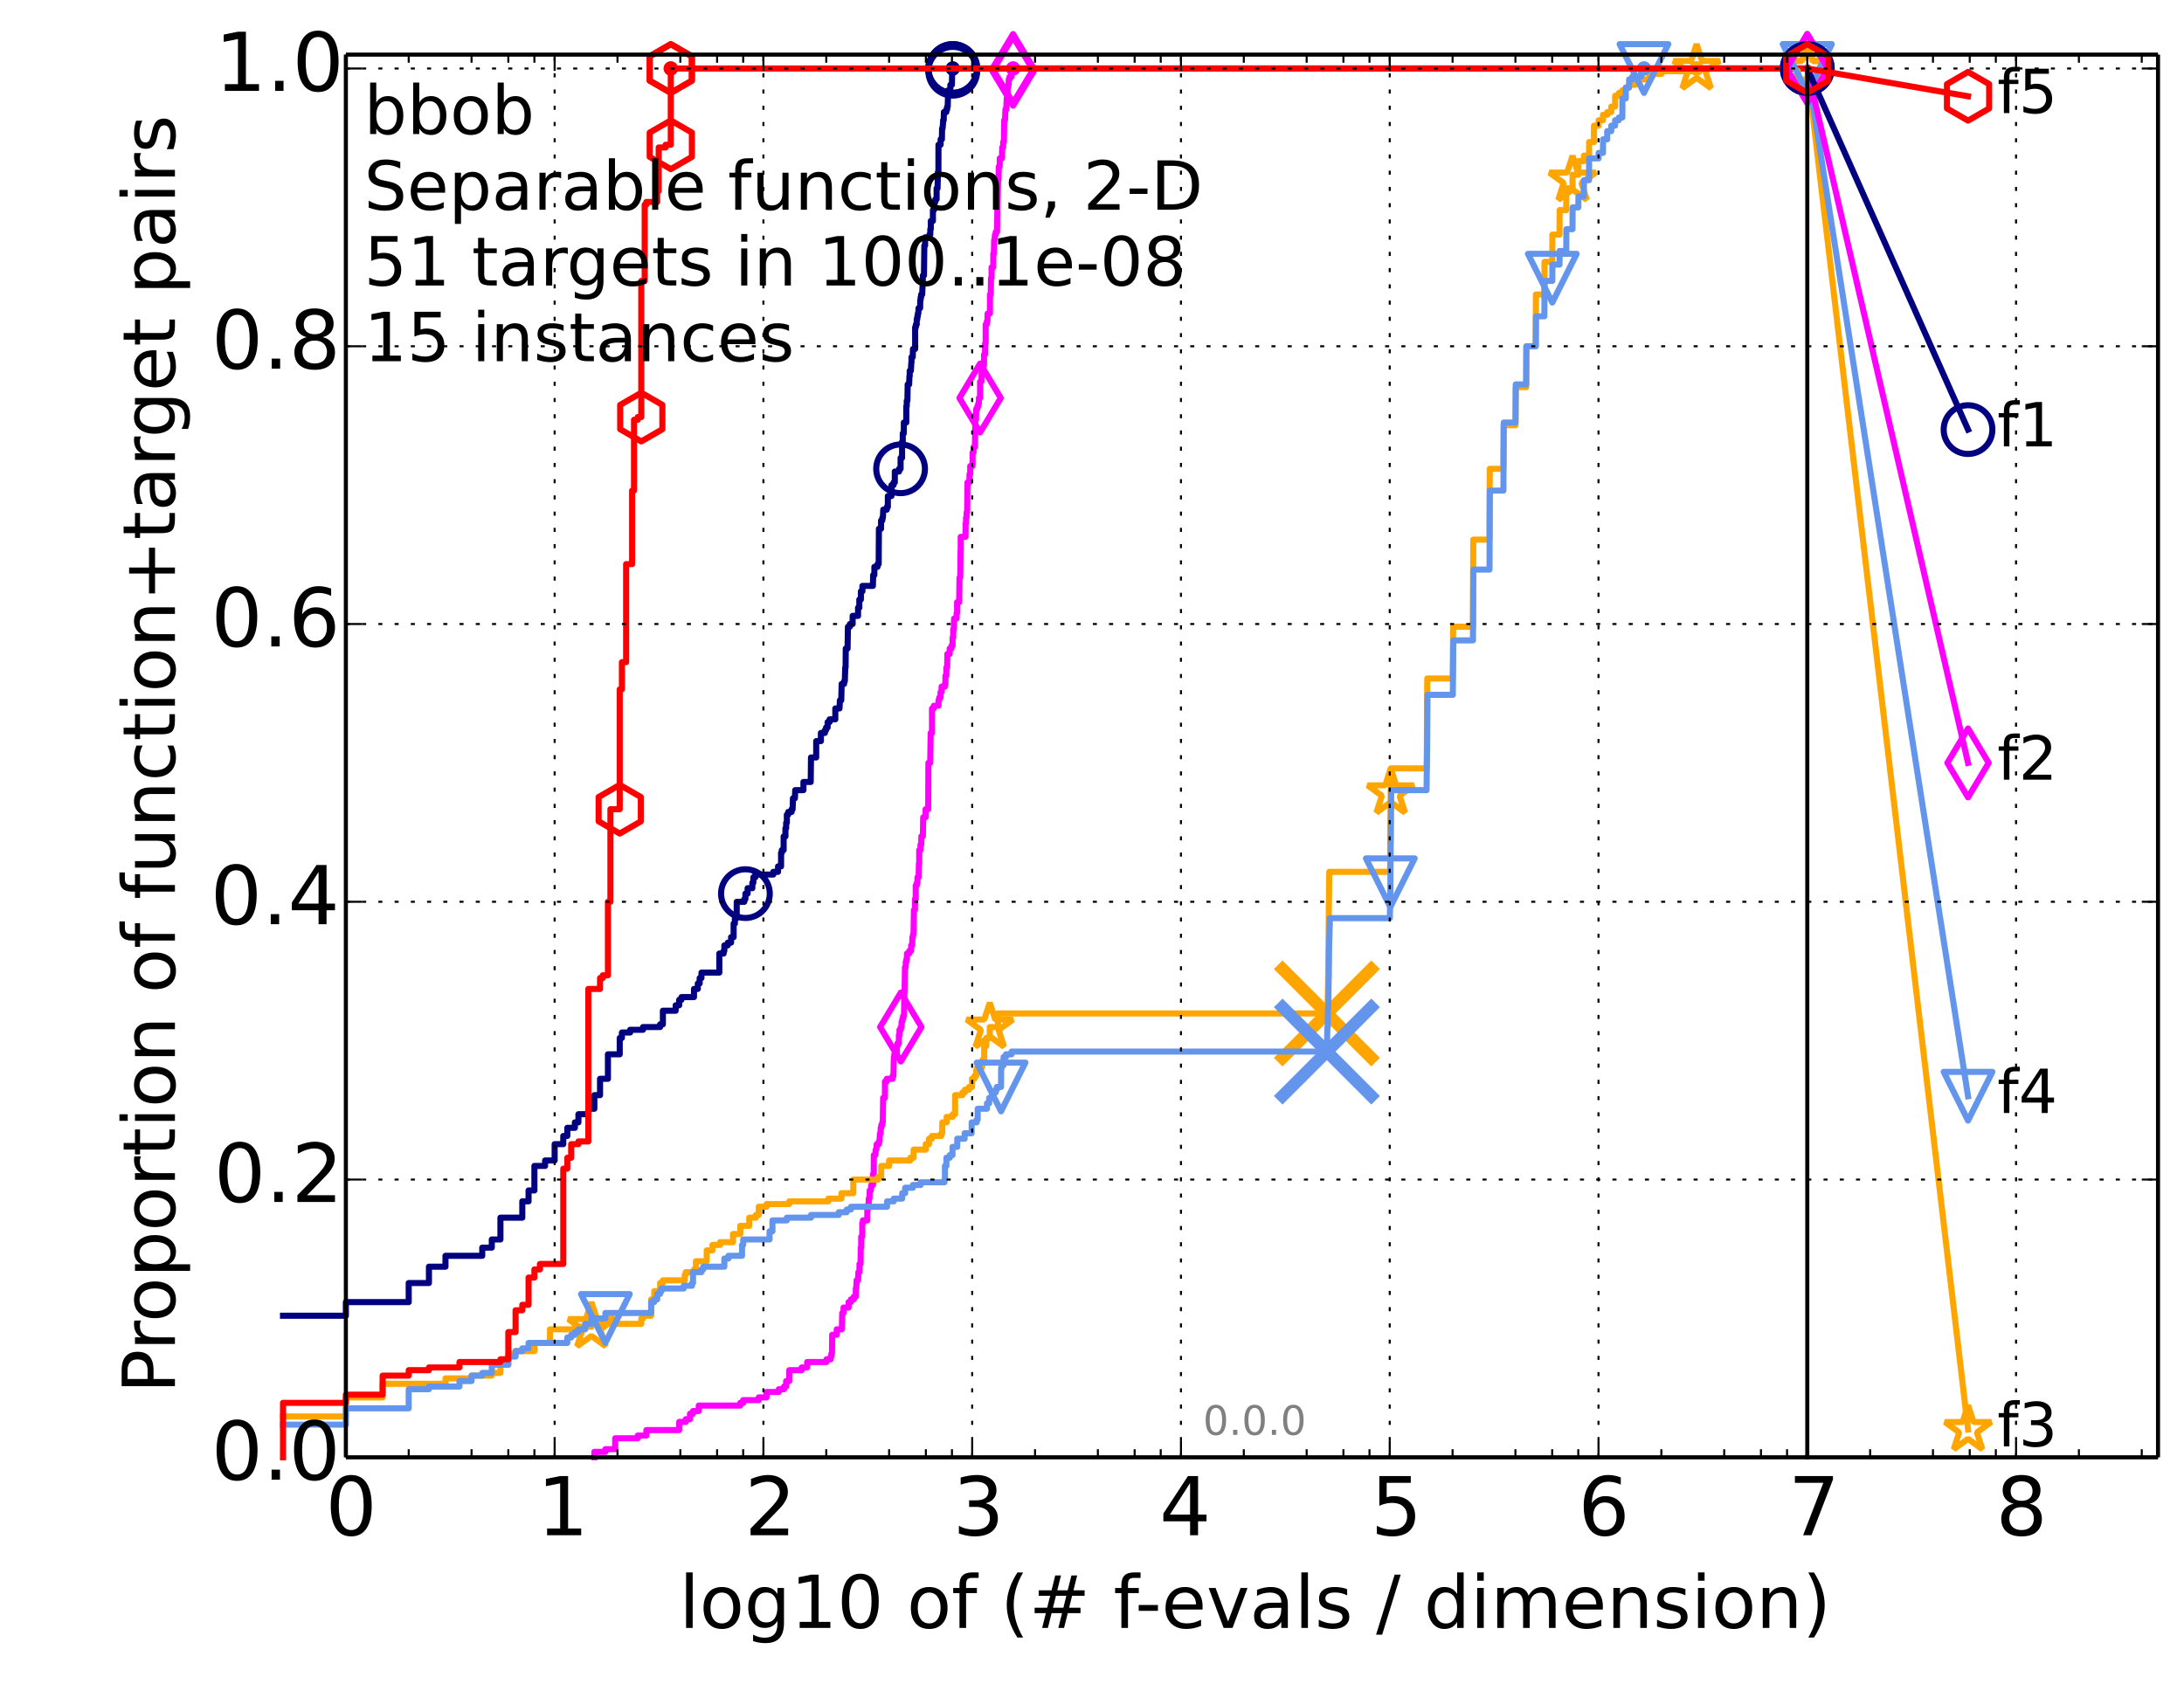 <?xml version="1.0" encoding="utf-8" standalone="no"?>
<!DOCTYPE svg PUBLIC "-//W3C//DTD SVG 1.1//EN"
  "http://www.w3.org/Graphics/SVG/1.1/DTD/svg11.dtd">
<!-- Created with matplotlib (http://matplotlib.org/) -->
<svg height="415pt" version="1.1" viewBox="0 0 538 415" width="538pt" xmlns="http://www.w3.org/2000/svg" xmlns:xlink="http://www.w3.org/1999/xlink">
 <defs>
  <style type="text/css">
*{stroke-linecap:butt;stroke-linejoin:round;}
  </style>
 </defs>
 <g id="figure_1">
  <g id="patch_1">
   <path d="
M0 415.456
L538.8 415.456
L538.8 0
L0 0
z
" style="fill:#ffffff;"/>
  </g>
  <g id="axes_1">
   <g id="patch_2">
    <path d="
M85.2 359.056
L531.6 359.056
L531.6 13.456
L85.2 13.456
z
" style="fill:#ffffff;"/>
   </g>
   <g id="line2d_1">
    <defs>
     <path d="
M0 1.5
C0.398 1.5 0.779 1.342 1.061 1.061
C1.342 0.779 1.5 0.398 1.5 0
C1.5 -0.398 1.342 -0.779 1.061 -1.061
C0.779 -1.342 0.398 -1.5 0 -1.5
C-0.398 -1.5 -0.779 -1.342 -1.061 -1.061
C-1.342 -0.779 -1.5 -0.398 -1.5 0
C-1.5 0.398 -1.342 0.779 -1.061 1.061
C-0.779 1.342 -0.398 1.5 0 1.5
z
" id="ma8fc8663ec" style="stroke:#000080;stroke-width:0.5;"/>
    </defs>
    <g>
     <use style="fill:#000080;stroke:#000080;stroke-width:0.5;" x="234.696" xlink:href="#ma8fc8663ec" y="16.878"/>
     <use style="fill:#000080;stroke:#000080;stroke-width:0.5;" x="234.696" xlink:href="#ma8fc8663ec" y="16.878"/>
    </g>
   </g>
   <g id="line2d_2">
    <path d="
M69.719 324.168
L85.2 324.168
L85.2 320.813
L100.682 320.813
L100.682 316.116
L105.665 316.116
L105.665 312.091
L109.738 312.091
L109.738 309.407
L118.794 309.407
L118.794 307.394
L121.147 307.394
L121.147 305.381
L123.276 305.381
L123.276 300.014
L128.662 300.014
L128.662 295.988
L130.203 295.988
L130.203 293.304
L131.645 293.304
L131.645 287.266
L134.275 287.266
L134.275 285.924
L136.629 285.924
L136.629 281.899
L138.757 281.899
L138.757 279.886
L139.75 279.886
L139.75 277.873
L141.613 277.873
L141.613 276.531
L142.489 276.531
L142.489 274.518
L144.927 274.518
L144.927 273.176
L146.417 273.176
L146.417 269.822
L147.813 269.822
L147.813 265.796
L149.757 265.796
L149.757 259.758
L152.662 259.758
L152.662 255.732
L153.2 255.732
L153.2 254.39
L155.232 254.39
L155.232 253.719
L158.396 253.719
L158.396 253.048
L162.608 253.048
L162.608 252.377
L163.295 252.377
L163.295 249.023
L166.446 249.023
L166.446 247.681
L167.311 247.681
L167.311 246.339
L167.869 246.339
L167.869 245.668
L170.955 245.668
L170.955 243.655
L171.895 243.655
L171.895 242.313
L172.351 242.313
L172.351 240.971
L172.798 240.971
L172.798 239.629
L177.199 239.629
L177.199 234.933
L178.263 234.933
L178.263 234.262
L178.436 234.262
L178.436 232.92
L179.278 232.92
L179.278 232.249
L180.091 232.249
L180.091 230.907
L180.72 230.907
L180.72 227.553
L181.028 227.553
L181.028 226.211
L181.482 226.211
L181.482 222.185
L183.351 222.185
L183.351 221.514
L183.625 221.514
L183.625 220.172
L184.163 220.172
L184.163 218.83
L185.329 218.83
L185.329 217.488
L185.579 217.488
L185.579 216.147
L186.073 216.147
L186.073 215.476
L190.488 215.476
L190.488 214.805
L191.659 214.805
L191.659 213.463
L192.407 213.463
L192.407 210.108
L192.59 210.108
L192.59 209.437
L193.041 209.437
L193.041 206.083
L193.483 206.083
L193.483 204.07
L193.658 204.07
L193.658 202.728
L193.831 202.728
L193.831 200.715
L194.173 200.715
L194.173 200.044
L195.007 200.044
L195.007 199.373
L195.251 199.373
L195.332 196.689
L195.81 196.689
L195.889 194.677
L197.918 194.677
L197.918 192.664
L199.711 192.664
L199.777 186.625
L201.061 186.625
L201.061 182.6
L202.216 182.6
L202.216 180.587
L203.201 180.587
L203.201 179.916
L203.483 179.916
L203.483 179.245
L203.871 179.245
L203.871 177.903
L204.361 177.903
L204.361 177.232
L205.769 177.232
L205.769 174.548
L206.805 174.548
L206.902 172.536
L207.235 172.536
L207.33 168.51
L207.934 168.51
L207.934 167.839
L208.117 167.839
L208.208 164.484
L208.298 164.484
L208.343 159.788
L208.789 159.788
L208.877 154.42
L209.356 154.42
L209.356 153.749
L210.034 153.749
L210.034 151.737
L211.371 151.737
L211.371 149.724
L211.683 149.724
L211.683 147.711
L212.067 147.711
L212.067 145.698
L212.445 145.698
L212.445 144.356
L215.026 144.356
L215.093 141.673
L215.39 141.673
L215.39 139.66
L216.165 139.66
L216.165 138.989
L216.449 138.989
L216.511 130.267
L217.036 130.267
L217.036 128.254
L217.339 128.254
L217.339 127.583
L217.489 127.583
L217.579 125.57
L218.455 125.57
L218.455 124.899
L218.711 124.899
L218.711 122.215
L219.599 122.215
L219.599 119.532
L220.11 119.532
L220.11 118.861
L220.427 118.861
L220.427 116.177
L221.477 116.177
L221.477 115.506
L221.849 115.506
L221.849 112.822
L222.215 112.822
L222.215 108.797
L222.383 108.797
L222.383 106.784
L222.646 106.784
L222.646 104.1
L223.255 104.1
L223.255 100.074
L223.37 100.074
L223.37 98.733
L223.53 98.733
L223.598 94.707
L223.959 94.707
L224.026 92.694
L224.093 92.694
L224.093 91.352
L224.381 91.352
L224.49 89.339
L224.534 89.339
L224.534 87.998
L224.837 87.998
L224.902 85.985
L225.432 85.985
L225.432 80.617
L225.619 80.617
L225.619 79.946
L225.826 79.946
L225.826 78.604
L225.97 78.604
L225.97 77.933
L226.092 77.933
L226.092 77.263
L226.214 77.263
L226.275 75.921
L226.655 75.921
L226.694 73.908
L226.793 73.908
L226.793 73.237
L226.911 73.237
L226.911 72.566
L227.165 72.566
L227.261 70.553
L227.281 70.553
L227.338 67.869
L227.606 67.869
L227.701 60.489
L227.889 60.489
L227.889 58.476
L228.952 58.476
L228.952 57.805
L229.166 57.805
L229.166 56.463
L229.29 56.463
L229.29 54.451
L229.813 54.451
L229.813 51.767
L230.069 51.767
L230.171 49.754
L230.407 49.754
L230.407 49.083
L230.724 49.083
L230.724 46.399
L230.954 46.399
L231.052 42.374
L231.166 42.374
L231.182 35.664
L231.71 35.664
L231.71 34.322
L232.024 34.322
L232.071 31.639
L232.195 31.639
L232.303 30.297
L232.318 30.297
L232.318 29.626
L232.472 29.626
L232.518 27.613
L233.105 27.613
L233.105 26.942
L233.327 26.942
L233.327 26.271
L233.459 26.271
L233.561 22.246
L234.107 22.246
L234.107 20.904
L234.488 20.904
L234.558 17.549
L234.696 17.549
L234.696 16.878
L445.2 16.878
L445.2 16.878" style="fill:none;stroke:#000080;stroke-linecap:square;stroke-width:1.5;"/>
   </g>
   <g id="line2d_3">
    <defs>
     <path d="
M0 6
C1.591 6 3.117 5.368 4.243 4.243
C5.368 3.117 6 1.591 6 0
C6 -1.591 5.368 -3.117 4.243 -4.243
C3.117 -5.368 1.591 -6 0 -6
C-1.591 -6 -3.117 -5.368 -4.243 -4.243
C-5.368 -3.117 -6 -1.591 -6 0
C-6 1.591 -5.368 3.117 -4.243 4.243
C-3.117 5.368 -1.591 6 0 6
z
" id="mae466deef1" style="stroke:#000080;stroke-width:1.5;"/>
    </defs>
    <g>
     <use style="fill:none;stroke:#000080;stroke-width:1.5;" x="183.625" xlink:href="#mae466deef1" y="220.172"/>
     <use style="fill:none;stroke:#000080;stroke-width:1.5;" x="221.849" xlink:href="#mae466deef1" y="115.506"/>
     <use style="fill:none;stroke:#000080;stroke-width:1.5;" x="234.696" xlink:href="#mae466deef1" y="17.549"/>
     <use style="fill:none;stroke:#000080;stroke-width:1.5;" x="234.696" xlink:href="#mae466deef1" y="16.878"/>
     <use style="fill:none;stroke:#000080;stroke-width:1.5;" x="234.696" xlink:href="#mae466deef1" y="16.878"/>
     <use style="fill:none;stroke:#000080;stroke-width:1.5;" x="445.2" xlink:href="#mae466deef1" y="16.878"/>
    </g>
   </g>
   <g id="line2d_4"/>
   <g id="line2d_5">
    <defs>
     <path d="
M0 1.5
C0.398 1.5 0.779 1.342 1.061 1.061
C1.342 0.779 1.5 0.398 1.5 0
C1.5 -0.398 1.342 -0.779 1.061 -1.061
C0.779 -1.342 0.398 -1.5 0 -1.5
C-0.398 -1.5 -0.779 -1.342 -1.061 -1.061
C-1.342 -0.779 -1.5 -0.398 -1.5 0
C-1.5 0.398 -1.342 0.779 -1.061 1.061
C-0.779 1.342 -0.398 1.5 0 1.5
z
" id="m62d5190e8e" style="stroke:#ff00ff;stroke-width:0.5;"/>
    </defs>
    <g>
     <use style="fill:#ff00ff;stroke:#ff00ff;stroke-width:0.5;" x="249.561" xlink:href="#m62d5190e8e" y="16.878"/>
     <use style="fill:#ff00ff;stroke:#ff00ff;stroke-width:0.5;" x="249.561" xlink:href="#m62d5190e8e" y="16.878"/>
    </g>
   </g>
   <g id="line2d_6">
    <path d="
M146.417 359.056
L146.417 357.714
L149.128 357.714
L149.128 357.044
L151.545 357.044
L151.545 354.36
L157.094 354.36
L157.094 353.689
L159.223 353.689
L159.223 352.347
L167.311 352.347
L167.311 350.334
L168.946 350.334
L168.946 349.663
L169.973 349.663
L169.973 348.321
L170.713 348.321
L170.713 347.65
L172.124 347.65
L172.124 346.309
L182.364 346.309
L182.364 345.638
L183.073 345.638
L183.073 344.967
L186.911 344.967
L186.911 344.296
L188.826 344.296
L188.826 342.954
L191.848 342.954
L191.848 342.283
L193.13 342.283
L193.13 341.612
L193.658 341.612
L193.658 340.27
L194.427 340.27
L194.427 337.586
L197.482 337.586
L197.482 336.915
L198.832 336.915
L198.832 335.574
L203.594 335.574
L203.594 334.903
L204.628 334.903
L204.628 334.232
L204.787 334.232
L204.787 333.561
L204.945 333.561
L204.998 328.864
L206.12 328.864
L206.12 327.522
L207.377 327.522
L207.471 323.497
L207.796 323.497
L207.796 322.155
L209.052 322.155
L209.052 320.813
L209.612 320.813
L209.612 320.142
L210.324 320.142
L210.324 319.471
L210.813 319.471
L210.813 317.458
L210.934 317.458
L211.014 315.445
L211.371 315.445
L211.449 313.433
L211.722 313.433
L211.722 311.42
L211.991 311.42
L212.029 307.394
L212.144 307.394
L212.144 304.71
L212.408 304.71
L212.408 301.356
L212.558 301.356
L212.558 300.685
L213.649 300.685
L213.649 298.001
L213.791 298.001
L213.896 296.659
L214.001 296.659
L214.001 295.317
L214.175 295.317
L214.245 293.304
L214.52 293.304
L214.622 291.963
L215.059 291.963
L215.059 289.279
L215.226 289.279
L215.259 284.582
L215.619 284.582
L215.716 283.24
L215.878 283.24
L215.974 281.899
L216.511 281.899
L216.511 281.228
L216.667 281.228
L216.76 279.215
L216.944 279.215
L216.944 277.873
L217.097 277.873
L217.097 277.202
L217.339 277.202
L217.339 276.531
L217.459 276.531
L217.549 270.493
L217.992 270.493
L217.992 266.467
L218.455 266.467
L218.455 265.796
L219.869 265.796
L219.869 265.125
L220.083 265.125
L220.19 260.429
L220.295 260.429
L220.295 259.758
L220.945 259.758
L220.945 257.745
L221.073 257.745
L221.073 257.074
L221.426 257.074
L221.426 255.061
L221.576 255.061
L221.576 253.719
L221.898 253.719
L221.898 253.048
L222.093 253.048
L222.093 251.706
L222.287 251.706
L222.287 251.035
L222.455 251.035
L222.455 250.364
L222.693 250.364
L222.788 244.326
L222.835 244.326
L222.929 238.288
L223.116 238.288
L223.116 236.946
L223.301 236.946
L223.301 236.275
L223.416 236.275
L223.416 234.933
L223.982 234.933
L223.982 234.262
L224.446 234.262
L224.446 232.92
L224.708 232.92
L224.751 230.907
L224.902 230.907
L224.902 230.236
L225.03 230.236
L225.136 224.198
L225.39 224.198
L225.39 221.514
L225.578 221.514
L225.578 218.159
L225.847 218.159
L225.847 217.488
L226.011 217.488
L226.011 216.147
L226.295 216.147
L226.355 212.792
L226.435 212.792
L226.435 209.437
L226.754 209.437
L226.754 208.095
L226.95 208.095
L226.95 206.083
L227.338 206.083
L227.415 201.386
L228.002 201.386
L228.002 199.373
L228.646 199.373
L228.7 187.967
L229.148 187.967
L229.255 180.587
L229.588 180.587
L229.588 174.548
L230.052 174.548
L230.052 173.878
L231.182 173.878
L231.182 172.536
L231.375 172.536
L231.375 171.865
L231.694 171.865
L231.694 170.523
L231.946 170.523
L231.946 169.181
L232.76 169.181
L232.76 168.51
L232.896 168.51
L232.896 166.497
L233.12 166.497
L233.12 164.484
L233.327 164.484
L233.371 161.13
L233.936 161.13
L233.936 159.788
L234.376 159.788
L234.376 159.117
L234.655 159.117
L234.655 157.104
L234.807 157.104
L234.807 155.091
L234.958 155.091
L235.026 152.408
L235.645 152.408
L235.645 151.066
L235.764 151.066
L235.764 148.382
L236.272 148.382
L236.362 142.343
L236.542 142.343
L236.618 135.634
L236.656 135.634
L236.656 132.279
L237.841 132.279
L237.865 128.925
L237.973 128.925
L237.973 127.583
L238.092 127.583
L238.127 126.241
L238.246 126.241
L238.328 118.861
L238.805 118.861
L238.828 116.848
L239 116.848
L239 114.835
L239.575 114.835
L239.586 111.48
L239.818 111.48
L239.818 110.138
L240.168 110.138
L240.254 103.429
L240.426 103.429
L240.469 100.745
L240.766 100.745
L240.766 100.074
L240.986 100.074
L240.986 99.403
L241.143 99.403
L241.143 98.062
L241.431 98.062
L241.431 94.036
L241.746 94.036
L241.857 90.681
L241.907 90.681
L241.907 90.01
L242.383 90.01
L242.412 87.327
L242.656 87.327
L242.656 84.643
L242.81 84.643
L242.81 79.946
L243.078 79.946
L243.078 79.275
L243.239 79.275
L243.286 77.263
L243.854 77.263
L243.863 72.566
L244.064 72.566
L244.118 68.54
L244.263 68.54
L244.263 65.857
L244.683 65.857
L244.683 62.502
L244.824 62.502
L244.903 59.147
L244.999 59.147
L245.095 57.805
L245.294 57.805
L245.294 57.134
L245.61 57.134
L245.72 49.083
L245.754 49.083
L245.855 44.387
L245.956 44.387
L246.039 41.032
L246.263 41.032
L246.279 39.019
L246.833 39.019
L246.873 36.335
L247.12 36.335
L247.12 34.993
L247.294 34.993
L247.373 29.626
L247.568 29.626
L247.677 26.942
L247.869 26.942
L247.969 24.929
L247.984 24.929
L247.984 24.258
L248.212 24.258
L248.212 21.575
L248.325 21.575
L248.325 20.904
L248.482 20.904
L248.482 19.562
L248.705 19.562
L248.705 18.891
L249.18 18.891
L249.18 17.549
L249.561 17.549
L249.561 16.878
L445.2 16.878
L445.2 16.878" style="fill:none;stroke:#ff00ff;stroke-linecap:square;stroke-width:1.5;"/>
   </g>
   <g id="line2d_7">
    <defs>
     <path d="
M-3.9968e-16 8.485
L5.091 0
L4.88498e-16 -8.485
L-5.091 -1.77636e-15
z
" id="mf6640c921f" style="stroke:#ff00ff;stroke-linejoin:miter;stroke-width:1.5;"/>
    </defs>
    <g>
     <use style="fill:none;stroke:#ff00ff;stroke-linejoin:miter;stroke-width:1.5;" x="221.898" xlink:href="#mf6640c921f" y="253.048"/>
     <use style="fill:none;stroke:#ff00ff;stroke-linejoin:miter;stroke-width:1.5;" x="241.431" xlink:href="#mf6640c921f" y="98.062"/>
     <use style="fill:none;stroke:#ff00ff;stroke-linejoin:miter;stroke-width:1.5;" x="249.561" xlink:href="#mf6640c921f" y="17.549"/>
     <use style="fill:none;stroke:#ff00ff;stroke-linejoin:miter;stroke-width:1.5;" x="249.561" xlink:href="#mf6640c921f" y="16.878"/>
     <use style="fill:none;stroke:#ff00ff;stroke-linejoin:miter;stroke-width:1.5;" x="445.2" xlink:href="#mf6640c921f" y="16.878"/>
    </g>
   </g>
   <g id="line2d_8"/>
   <g id="line2d_9">
    <defs>
     <path d="
M0 1.5
C0.398 1.5 0.779 1.342 1.061 1.061
C1.342 0.779 1.5 0.398 1.5 0
C1.5 -0.398 1.342 -0.779 1.061 -1.061
C0.779 -1.342 0.398 -1.5 0 -1.5
C-0.398 -1.5 -0.779 -1.342 -1.061 -1.061
C-1.342 -0.779 -1.5 -0.398 -1.5 0
C-1.5 0.398 -1.342 0.779 -1.061 1.061
C-0.779 1.342 -0.398 1.5 0 1.5
z
" id="m3747452efa" style="stroke:#ffa500;stroke-width:0.5;"/>
    </defs>
    <g>
     <use style="fill:#ffa500;stroke:#ffa500;stroke-width:0.5;" x="417.938" xlink:href="#m3747452efa" y="16.878"/>
     <use style="fill:#ffa500;stroke:#ffa500;stroke-width:0.5;" x="417.938" xlink:href="#m3747452efa" y="16.878"/>
    </g>
   </g>
   <g id="line2d_10">
    <path d="
M69.719 348.992
L85.2 348.992
L85.2 344.296
L94.256 344.296
L94.256 340.941
L109.738 340.941
L109.738 339.599
L116.163 339.599
L116.163 338.928
L121.147 338.928
L121.147 338.257
L123.276 338.257
L123.276 336.244
L125.219 336.244
L125.219 333.561
L127.007 333.561
L127.007 332.89
L131.645 332.89
L131.645 330.877
L135.483 330.877
L135.483 327.522
L141.613 327.522
L141.613 326.851
L145.685 326.851
L145.685 326.18
L157.97 326.18
L157.97 324.839
L158.396 324.839
L158.396 324.168
L160.409 324.168
L160.409 320.142
L161.166 320.142
L161.166 318.129
L162.608 318.129
L162.608 316.116
L163.295 316.116
L163.295 315.445
L168.681 315.445
L168.681 314.104
L168.946 314.104
L168.946 313.433
L170.955 313.433
L170.955 312.762
L171.43 312.762
L171.43 310.749
L174.087 310.749
L174.087 308.065
L175.502 308.065
L175.502 306.723
L177.38 306.723
L177.38 306.052
L180.564 306.052
L180.564 304.039
L182.364 304.039
L182.364 302.027
L184.558 302.027
L184.558 300.014
L186.195 300.014
L186.195 299.343
L186.911 299.343
L186.911 297.33
L188.826 297.33
L188.826 296.659
L194.427 296.659
L194.427 295.988
L204.036 295.988
L204.036 295.317
L207.283 295.317
L207.283 293.975
L210.2 293.975
L210.2 290.621
L216.292 290.621
L216.292 289.95
L217.067 289.95
L217.067 287.266
L219.02 287.266
L219.02 285.924
L224.249 285.924
L224.249 285.253
L225.03 285.253
L225.073 283.24
L228.058 283.24
L228.058 281.899
L228.845 281.899
L228.845 280.557
L229.553 280.557
L229.553 279.886
L231.852 279.886
L231.852 279.215
L232.117 279.215
L232.117 276.531
L233.194 276.531
L233.194 275.189
L234.683 275.189
L234.683 274.518
L235.27 274.518
L235.27 269.822
L237.083 269.822
L237.083 269.151
L237.696 269.151
L237.696 268.48
L238.702 268.48
L238.702 267.809
L239.441 267.809
L239.441 265.796
L240.026 265.796
L240.026 265.125
L240.469 265.125
L240.469 263.783
L240.629 263.783
L240.629 263.112
L241.837 263.112
L241.837 262.441
L242.037 262.441
L242.037 261.099
L242.442 261.099
L242.442 257.745
L242.964 257.745
L242.964 255.732
L243.817 255.732
L243.817 253.048
L245.838 253.048
L245.838 249.694
L326.908 249.694
L326.908 249.023
L327.025 249.023
L327.128 243.655
L327.137 243.655
L327.243 234.262
L327.248 234.262
L327.357 222.185
L327.366 222.185
L327.45 214.805
L342.425 214.805
L342.535 200.715
L342.538 200.715
L342.639 189.309
L351.454 189.309
L351.564 170.523
L351.565 170.523
L351.596 167.168
L357.866 167.168
L357.96 154.42
L362.844 154.42
L362.927 132.95
L366.911 132.95
L366.98 115.506
L370.347 115.506
L370.401 104.771
L373.327 104.771
L373.381 95.378
L375.955 95.378
L376.003 85.314
L378.308 85.314
L378.349 72.566
L380.44 72.566
L380.473 64.515
L382.377 64.515
L382.406 57.805
L384.163 57.805
L384.189 51.767
L385.828 51.767
L385.843 46.399
L387.364 46.399
L387.381 43.045
L388.804 43.045
L388.819 39.69
L390.165 39.69
L390.177 38.348
L391.436 38.348
L391.451 34.993
L392.64 34.993
L392.653 30.968
L393.797 30.968
L393.797 29.626
L394.869 29.626
L394.877 28.284
L395.927 28.284
L395.927 27.613
L396.916 27.613
L396.916 26.271
L397.855 26.271
L397.869 23.587
L398.77 23.587
L398.77 22.917
L399.645 22.917
L399.645 22.246
L400.488 22.246
L400.488 21.575
L401.306 21.575
L401.306 20.904
L402.845 20.904
L402.845 20.233
L403.577 20.233
L403.577 19.562
L406.283 19.562
L406.283 18.891
L406.91 18.891
L406.91 18.22
L409.266 18.22
L409.266 17.549
L417.938 17.549
L417.938 16.878
L445.2 16.878
L445.2 16.878" style="fill:none;stroke:#ffa500;stroke-linecap:square;stroke-width:1.5;"/>
   </g>
   <g id="line2d_11">
    <defs>
     <path d="
M3.67394e-16 -6
L-1.347 -1.854
L-5.706 -1.854
L-2.18 0.708
L-3.527 4.854
L-4.20996e-16 2.292
L3.527 4.854
L2.18 0.708
L5.706 -1.854
L1.347 -1.854
z
" id="m73d367cfb6" style="stroke:#ffa500;stroke-linejoin:bevel;stroke-width:1.5;"/>
    </defs>
    <g>
     <use style="fill:none;stroke:#ffa500;stroke-linejoin:bevel;stroke-width:1.5;" x="145.685" xlink:href="#m73d367cfb6" y="326.851"/>
     <use style="fill:none;stroke:#ffa500;stroke-linejoin:bevel;stroke-width:1.5;" x="243.817" xlink:href="#m73d367cfb6" y="253.048"/>
     <use style="fill:none;stroke:#ffa500;stroke-linejoin:bevel;stroke-width:1.5;" x="342.588" xlink:href="#m73d367cfb6" y="195.348"/>
     <use style="fill:none;stroke:#ffa500;stroke-linejoin:bevel;stroke-width:1.5;" x="387.376" xlink:href="#m73d367cfb6" y="44.387"/>
     <use style="fill:none;stroke:#ffa500;stroke-linejoin:bevel;stroke-width:1.5;" x="417.938" xlink:href="#m73d367cfb6" y="16.878"/>
     <use style="fill:none;stroke:#ffa500;stroke-linejoin:bevel;stroke-width:1.5;" x="445.2" xlink:href="#m73d367cfb6" y="16.878"/>
    </g>
   </g>
   <g id="line2d_12"/>
   <g id="line2d_13">
    <path clip-path="url(#p54ce849065)" d="
M326.862 249.694" style="fill:none;stroke:#ffa500;stroke-linecap:square;"/>
    <defs>
     <path d="
M-12 12
L12 -12
M-12 -12
L12 12" id="m5a4593f4cb" style="stroke:#ffa500;stroke-width:3;"/>
    </defs>
    <g clip-path="url(#p54ce849065)">
     <use style="fill:#ffa500;stroke:#ffa500;stroke-width:3;" x="326.862" xlink:href="#m5a4593f4cb" y="249.694"/>
    </g>
   </g>
   <g id="line2d_14">
    <defs>
     <path d="
M0 1.5
C0.398 1.5 0.779 1.342 1.061 1.061
C1.342 0.779 1.5 0.398 1.5 0
C1.5 -0.398 1.342 -0.779 1.061 -1.061
C0.779 -1.342 0.398 -1.5 0 -1.5
C-0.398 -1.5 -0.779 -1.342 -1.061 -1.061
C-1.342 -0.779 -1.5 -0.398 -1.5 0
C-1.5 0.398 -1.342 0.779 -1.061 1.061
C-0.779 1.342 -0.398 1.5 0 1.5
z
" id="m03dd694df9" style="stroke:#6495ed;stroke-width:0.5;"/>
    </defs>
    <g>
     <use style="fill:#6495ed;stroke:#6495ed;stroke-width:0.5;" x="404.971" xlink:href="#m03dd694df9" y="16.878"/>
     <use style="fill:#6495ed;stroke:#6495ed;stroke-width:0.5;" x="404.971" xlink:href="#m03dd694df9" y="16.878"/>
    </g>
   </g>
   <g id="line2d_15">
    <path d="
M69.719 351.005
L85.2 351.005
L85.2 346.979
L100.682 346.979
L100.682 342.283
L105.665 342.283
L105.665 341.612
L113.181 341.612
L113.181 340.27
L116.163 340.27
L116.163 338.928
L118.794 338.928
L118.794 338.257
L121.147 338.257
L121.147 336.244
L125.219 336.244
L125.219 334.232
L127.007 334.232
L127.007 332.89
L128.662 332.89
L128.662 332.219
L130.203 332.219
L130.203 330.877
L139.75 330.877
L139.75 329.535
L140.701 329.535
L140.701 328.864
L141.613 328.864
L141.613 328.193
L142.489 328.193
L142.489 327.522
L144.144 327.522
L144.144 326.18
L145.685 326.18
L145.685 324.839
L149.128 324.839
L149.128 323.497
L160.409 323.497
L160.409 320.813
L161.166 320.813
L161.166 320.142
L161.899 320.142
L161.899 318.8
L162.608 318.8
L162.608 318.129
L162.954 318.129
L162.954 317.458
L168.414 317.458
L168.414 316.787
L170.469 316.787
L170.469 316.116
L170.713 316.116
L170.713 313.433
L172.798 313.433
L172.798 312.762
L173.236 312.762
L173.236 312.091
L178.436 312.091
L178.436 310.078
L179.443 310.078
L179.443 309.407
L182.792 309.407
L182.792 306.723
L183.073 306.723
L183.073 305.381
L189.568 305.381
L189.568 303.369
L190.287 303.369
L190.287 300.685
L193.831 300.685
L193.831 300.014
L199.777 300.014
L199.777 299.343
L206.612 299.343
L206.612 298.672
L208.567 298.672
L208.567 298.001
L209.612 298.001
L209.612 297.33
L218.512 297.33
L218.512 295.988
L220.163 295.988
L220.163 295.317
L222.239 295.317
L222.239 293.975
L222.976 293.975
L222.976 292.634
L224.88 292.634
L224.88 291.963
L226.773 291.963
L226.773 291.292
L232.655 291.292
L232.655 290.621
L232.776 290.621
L232.776 287.266
L233.135 287.266
L233.135 285.253
L233.979 285.253
L233.979 284.582
L234.641 284.582
L234.641 282.569
L235.803 282.569
L235.803 280.557
L237.623 280.557
L237.623 279.215
L239.351 279.215
L239.351 276.531
L240.586 276.531
L240.586 275.86
L240.84 275.86
L240.84 273.176
L243.126 273.176
L243.126 271.834
L243.669 271.834
L243.669 270.493
L244.362 270.493
L244.416 269.151
L245.285 269.151
L245.285 268.48
L245.559 268.48
L245.559 267.809
L246.598 267.809
L246.615 263.112
L246.784 263.112
L246.784 262.441
L247.215 262.441
L247.215 260.429
L247.815 260.429
L247.815 259.758
L249.188 259.758
L249.188 259.087
L326.869 259.087
L326.978 253.048
L327.044 253.048
L327.146 248.352
L327.208 248.352
L327.301 240.971
L327.326 240.971
L327.433 231.578
L327.462 231.578
L327.541 228.223
L327.575 228.223
L327.575 226.211
L342.368 226.211
L342.474 220.172
L342.486 220.172
L342.587 207.424
L342.604 207.424
L342.703 194.677
L351.416 194.677
L351.525 185.283
L351.545 185.283
L351.64 171.194
L357.888 171.194
L357.986 159.117
L358.005 159.117
L358.005 157.775
L362.85 157.775
L362.937 140.331
L366.92 140.331
L366.995 120.873
L370.349 120.873
L370.427 104.1
L373.332 104.1
L373.392 94.707
L375.963 94.707
L376.005 85.314
L378.311 85.314
L378.362 77.933
L380.44 77.933
L380.475 69.211
L382.391 69.211
L382.415 65.186
L384.169 65.186
L384.197 61.831
L385.83 61.831
L385.85 56.463
L387.365 56.463
L387.392 51.096
L388.806 51.096
L388.826 48.412
L390.155 48.412
L390.184 44.387
L391.438 44.387
L391.453 39.019
L393.799 39.019
L393.808 37.677
L394.875 37.677
L394.891 34.322
L395.911 34.322
L395.916 32.31
L396.908 32.31
L396.914 30.968
L397.861 30.968
L397.863 29.626
L398.775 29.626
L398.775 28.955
L399.641 28.955
L399.66 24.258
L400.483 24.258
L400.496 21.575
L401.304 21.575
L401.31 19.562
L402.09 19.562
L402.09 18.891
L404.28 18.891
L404.291 17.549
L404.971 17.549
L404.971 16.878
L445.2 16.878
L445.2 16.878" style="fill:none;stroke:#6495ed;stroke-linecap:square;stroke-width:1.5;"/>
   </g>
   <g id="line2d_16">
    <defs>
     <path d="
M-7.34788e-16 6
L6 -6
L-6 -6
z
" id="md7b19447de" style="stroke:#6495ed;stroke-linejoin:miter;stroke-width:1.5;"/>
    </defs>
    <g>
     <use style="fill:none;stroke:#6495ed;stroke-linejoin:miter;stroke-width:1.5;" x="149.128" xlink:href="#md7b19447de" y="324.839"/>
     <use style="fill:none;stroke:#6495ed;stroke-linejoin:miter;stroke-width:1.5;" x="246.598" xlink:href="#md7b19447de" y="267.809"/>
     <use style="fill:none;stroke:#6495ed;stroke-linejoin:miter;stroke-width:1.5;" x="342.486" xlink:href="#md7b19447de" y="217.488"/>
     <use style="fill:none;stroke:#6495ed;stroke-linejoin:miter;stroke-width:1.5;" x="382.391" xlink:href="#md7b19447de" y="68.54"/>
     <use style="fill:none;stroke:#6495ed;stroke-linejoin:miter;stroke-width:1.5;" x="404.971" xlink:href="#md7b19447de" y="16.878"/>
     <use style="fill:none;stroke:#6495ed;stroke-linejoin:miter;stroke-width:1.5;" x="445.2" xlink:href="#md7b19447de" y="16.878"/>
    </g>
   </g>
   <g id="line2d_17"/>
   <g id="line2d_18">
    <path clip-path="url(#p54ce849065)" d="
M326.862 259.087" style="fill:none;stroke:#6495ed;stroke-linecap:square;"/>
    <defs>
     <path d="
M-12 12
L12 -12
M-12 -12
L12 12" id="mdd39a44969" style="stroke:#6495ed;stroke-width:3;"/>
    </defs>
    <g clip-path="url(#p54ce849065)">
     <use style="fill:#6495ed;stroke:#6495ed;stroke-width:3;" x="326.862" xlink:href="#mdd39a44969" y="259.087"/>
    </g>
   </g>
   <g id="line2d_19">
    <defs>
     <path d="
M0 1.5
C0.398 1.5 0.779 1.342 1.061 1.061
C1.342 0.779 1.5 0.398 1.5 0
C1.5 -0.398 1.342 -0.779 1.061 -1.061
C0.779 -1.342 0.398 -1.5 0 -1.5
C-0.398 -1.5 -0.779 -1.342 -1.061 -1.061
C-1.342 -0.779 -1.5 -0.398 -1.5 0
C-1.5 0.398 -1.342 0.779 -1.061 1.061
C-0.779 1.342 -0.398 1.5 0 1.5
z
" id="ma07bdd5909" style="stroke:#ff0000;stroke-width:0.5;"/>
    </defs>
    <g>
     <use style="fill:#ff0000;stroke:#ff0000;stroke-width:0.5;" x="165.238" xlink:href="#ma07bdd5909" y="16.878"/>
     <use style="fill:#ff0000;stroke:#ff0000;stroke-width:0.5;" x="165.238" xlink:href="#ma07bdd5909" y="16.878"/>
    </g>
   </g>
   <g id="line2d_20">
    <path d="
M69.719 359.056
L69.719 345.638
L85.2 345.638
L85.2 343.625
L94.256 343.625
L94.256 338.928
L100.682 338.928
L100.682 337.586
L105.665 337.586
L105.665 336.915
L113.181 336.915
L113.181 335.574
L123.276 335.574
L123.276 334.903
L125.219 334.903
L125.219 328.193
L127.007 328.193
L127.007 322.826
L128.662 322.826
L128.662 321.484
L130.203 321.484
L130.203 314.774
L131.645 314.774
L131.645 312.762
L132.999 312.762
L132.999 311.42
L138.757 311.42
L138.757 287.937
L139.75 287.937
L139.75 285.253
L140.701 285.253
L140.701 281.899
L142.489 281.899
L142.489 281.228
L144.927 281.228
L144.927 243.655
L147.813 243.655
L147.813 240.971
L148.48 240.971
L148.48 240.3
L149.757 240.3
L149.757 222.185
L150.369 222.185
L150.369 199.373
L152.662 199.373
L152.662 169.852
L153.2 169.852
L153.2 163.143
L154.239 163.143
L154.239 138.989
L155.712 138.989
L155.712 120.873
L156.182 120.873
L156.182 103.429
L157.094 103.429
L157.094 102.758
L157.97 102.758
L157.97 69.211
L158.813 69.211
L158.813 50.425
L159.223 50.425
L159.223 49.754
L161.899 49.754
L161.899 47.07
L162.256 47.07
L162.256 36.335
L163.962 36.335
L163.962 35.664
L165.238 35.664
L165.238 16.878
L445.2 16.878" style="fill:none;stroke:#ff0000;stroke-linecap:square;stroke-width:1.5;"/>
   </g>
   <g id="line2d_21">
    <defs>
     <path d="
M3.67394e-16 -6
L-5.196 -3
L-5.196 3
L-1.10218e-15 6
L5.196 3
L5.196 -3
z
" id="m98e028c2bf" style="stroke:#ff0000;stroke-linejoin:miter;stroke-width:1.5;"/>
    </defs>
    <g>
     <use style="fill:none;stroke:#ff0000;stroke-linejoin:miter;stroke-width:1.5;" x="152.662" xlink:href="#m98e028c2bf" y="199.373"/>
     <use style="fill:none;stroke:#ff0000;stroke-linejoin:miter;stroke-width:1.5;" x="157.97" xlink:href="#m98e028c2bf" y="102.758"/>
     <use style="fill:none;stroke:#ff0000;stroke-linejoin:miter;stroke-width:1.5;" x="165.238" xlink:href="#m98e028c2bf" y="35.664"/>
     <use style="fill:none;stroke:#ff0000;stroke-linejoin:miter;stroke-width:1.5;" x="165.238" xlink:href="#m98e028c2bf" y="16.878"/>
     <use style="fill:none;stroke:#ff0000;stroke-linejoin:miter;stroke-width:1.5;" x="165.238" xlink:href="#m98e028c2bf" y="16.878"/>
     <use style="fill:none;stroke:#ff0000;stroke-linejoin:miter;stroke-width:1.5;" x="445.2" xlink:href="#m98e028c2bf" y="16.878"/>
    </g>
   </g>
   <g id="line2d_22"/>
   <g id="line2d_23">
    <path d="
M445.2 16.878
L484.8 352.213" style="fill:none;stroke:#ffa500;stroke-linecap:square;stroke-width:1.5;"/>
    <g>
     <use style="fill:none;stroke:#ffa500;stroke-linejoin:bevel;stroke-width:1.5;" x="445.2" xlink:href="#m73d367cfb6" y="16.878"/>
     <use style="fill:none;stroke:#ffa500;stroke-linejoin:bevel;stroke-width:1.5;" x="484.8" xlink:href="#m73d367cfb6" y="352.213"/>
    </g>
   </g>
   <g id="line2d_24">
    <path d="
M445.2 16.878
L484.8 270.09" style="fill:none;stroke:#6495ed;stroke-linecap:square;stroke-width:1.5;"/>
    <g>
     <use style="fill:none;stroke:#6495ed;stroke-linejoin:miter;stroke-width:1.5;" x="445.2" xlink:href="#md7b19447de" y="16.878"/>
     <use style="fill:none;stroke:#6495ed;stroke-linejoin:miter;stroke-width:1.5;" x="484.8" xlink:href="#md7b19447de" y="270.09"/>
    </g>
   </g>
   <g id="line2d_25">
    <path d="
M445.2 16.878
L484.8 187.967" style="fill:none;stroke:#ff00ff;stroke-linecap:square;stroke-width:1.5;"/>
    <g>
     <use style="fill:none;stroke:#ff00ff;stroke-linejoin:miter;stroke-width:1.5;" x="445.2" xlink:href="#mf6640c921f" y="16.878"/>
     <use style="fill:none;stroke:#ff00ff;stroke-linejoin:miter;stroke-width:1.5;" x="484.8" xlink:href="#mf6640c921f" y="187.967"/>
    </g>
   </g>
   <g id="line2d_26">
    <path d="
M445.2 16.878
L484.8 105.844" style="fill:none;stroke:#000080;stroke-linecap:square;stroke-width:1.5;"/>
    <g>
     <use style="fill:none;stroke:#000080;stroke-width:1.5;" x="445.2" xlink:href="#mae466deef1" y="16.878"/>
     <use style="fill:none;stroke:#000080;stroke-width:1.5;" x="484.8" xlink:href="#mae466deef1" y="105.844"/>
    </g>
   </g>
   <g id="line2d_27">
    <path d="
M445.2 16.878
L484.8 23.722" style="fill:none;stroke:#ff0000;stroke-linecap:square;stroke-width:1.5;"/>
    <g>
     <use style="fill:none;stroke:#ff0000;stroke-linejoin:miter;stroke-width:1.5;" x="445.2" xlink:href="#m98e028c2bf" y="16.878"/>
     <use style="fill:none;stroke:#ff0000;stroke-linejoin:miter;stroke-width:1.5;" x="484.8" xlink:href="#m98e028c2bf" y="23.722"/>
    </g>
   </g>
   <g id="line2d_28">
    <path d="
M445.2 359.056
L445.2 16.878" style="fill:none;stroke:#000000;stroke-linecap:square;"/>
   </g>
   <g id="matplotlib.axis_1">
    <g id="xtick_1">
     <g id="line2d_29">
      <path clip-path="url(#p54ce849065)" d="
M85.2 359.056
L85.2 13.456" style="fill:none;stroke:#000000;stroke-dasharray:1,3;stroke-dashoffset:0.0;stroke-width:0.5;"/>
     </g>
     <g id="line2d_30">
      <defs>
       <path d="
M0 0
L0 -4" id="m93b0483c22" style="stroke:#000000;stroke-width:0.5;"/>
      </defs>
      <g>
       <use style="stroke:#000000;stroke-width:0.5;" x="85.2" xlink:href="#m93b0483c22" y="359.056"/>
      </g>
     </g>
     <g id="line2d_31">
      <defs>
       <path d="
M0 0
L0 4" id="m741efc42ff" style="stroke:#000000;stroke-width:0.5;"/>
      </defs>
      <g>
       <use style="stroke:#000000;stroke-width:0.5;" x="85.2" xlink:href="#m741efc42ff" y="13.456"/>
      </g>
     </g>
     <g id="text_1">
      <!-- 0 -->
      <defs>
       <path d="
M31.781 66.406
Q24.172 66.406 20.328 58.906
Q16.5 51.422 16.5 36.375
Q16.5 21.391 20.328 13.891
Q24.172 6.391 31.781 6.391
Q39.453 6.391 43.281 13.891
Q47.125 21.391 47.125 36.375
Q47.125 51.422 43.281 58.906
Q39.453 66.406 31.781 66.406
M31.781 74.219
Q44.047 74.219 50.516 64.516
Q56.984 54.828 56.984 36.375
Q56.984 17.969 50.516 8.266
Q44.047 -1.422 31.781 -1.422
Q19.531 -1.422 13.062 8.266
Q6.594 17.969 6.594 36.375
Q6.594 54.828 13.062 64.516
Q19.531 74.219 31.781 74.219" id="BitstreamVeraSans-Roman-30"/>
      </defs>
      <g transform="translate(80.161 378.253)scale(0.2 -0.2)">
       <use xlink:href="#BitstreamVeraSans-Roman-30"/>
      </g>
     </g>
    </g>
    <g id="xtick_2">
     <g id="line2d_32">
      <path clip-path="url(#p54ce849065)" d="
M136.629 359.056
L136.629 13.456" style="fill:none;stroke:#000000;stroke-dasharray:1,3;stroke-dashoffset:0.0;stroke-width:0.5;"/>
     </g>
     <g id="line2d_33">
      <g>
       <use style="stroke:#000000;stroke-width:0.5;" x="136.629" xlink:href="#m93b0483c22" y="359.056"/>
      </g>
     </g>
     <g id="line2d_34">
      <g>
       <use style="stroke:#000000;stroke-width:0.5;" x="136.629" xlink:href="#m741efc42ff" y="13.456"/>
      </g>
     </g>
     <g id="text_2">
      <!-- 1 -->
      <defs>
       <path d="
M12.406 8.297
L28.516 8.297
L28.516 63.922
L10.984 60.406
L10.984 69.391
L28.422 72.906
L38.281 72.906
L38.281 8.297
L54.391 8.297
L54.391 0
L12.406 0
z
" id="BitstreamVeraSans-Roman-31"/>
      </defs>
      <g transform="translate(132.288 378.253)scale(0.2 -0.2)">
       <use xlink:href="#BitstreamVeraSans-Roman-31"/>
      </g>
     </g>
    </g>
    <g id="xtick_3">
     <g id="line2d_35">
      <path clip-path="url(#p54ce849065)" d="
M188.057 359.056
L188.057 13.456" style="fill:none;stroke:#000000;stroke-dasharray:1,3;stroke-dashoffset:0.0;stroke-width:0.5;"/>
     </g>
     <g id="line2d_36">
      <g>
       <use style="stroke:#000000;stroke-width:0.5;" x="188.057" xlink:href="#m93b0483c22" y="359.056"/>
      </g>
     </g>
     <g id="line2d_37">
      <g>
       <use style="stroke:#000000;stroke-width:0.5;" x="188.057" xlink:href="#m741efc42ff" y="13.456"/>
      </g>
     </g>
     <g id="text_3">
      <!-- 2 -->
      <defs>
       <path d="
M19.188 8.297
L53.609 8.297
L53.609 0
L7.328 0
L7.328 8.297
Q12.938 14.109 22.625 23.891
Q32.328 33.688 34.812 36.531
Q39.547 41.844 41.422 45.531
Q43.312 49.219 43.312 52.781
Q43.312 58.594 39.234 62.25
Q35.156 65.922 28.609 65.922
Q23.969 65.922 18.812 64.312
Q13.672 62.703 7.812 59.422
L7.812 69.391
Q13.766 71.781 18.938 73
Q24.125 74.219 28.422 74.219
Q39.75 74.219 46.484 68.547
Q53.219 62.891 53.219 53.422
Q53.219 48.922 51.531 44.891
Q49.859 40.875 45.406 35.406
Q44.188 33.984 37.641 27.219
Q31.109 20.453 19.188 8.297" id="BitstreamVeraSans-Roman-32"/>
      </defs>
      <g transform="translate(183.429 378.253)scale(0.2 -0.2)">
       <use xlink:href="#BitstreamVeraSans-Roman-32"/>
      </g>
     </g>
    </g>
    <g id="xtick_4">
     <g id="line2d_38">
      <path clip-path="url(#p54ce849065)" d="
M239.486 359.056
L239.486 13.456" style="fill:none;stroke:#000000;stroke-dasharray:1,3;stroke-dashoffset:0.0;stroke-width:0.5;"/>
     </g>
     <g id="line2d_39">
      <g>
       <use style="stroke:#000000;stroke-width:0.5;" x="239.486" xlink:href="#m93b0483c22" y="359.056"/>
      </g>
     </g>
     <g id="line2d_40">
      <g>
       <use style="stroke:#000000;stroke-width:0.5;" x="239.486" xlink:href="#m741efc42ff" y="13.456"/>
      </g>
     </g>
     <g id="text_4">
      <!-- 3 -->
      <defs>
       <path d="
M40.578 39.312
Q47.656 37.797 51.625 33
Q55.609 28.219 55.609 21.188
Q55.609 10.406 48.188 4.484
Q40.766 -1.422 27.094 -1.422
Q22.516 -1.422 17.656 -0.516
Q12.797 0.391 7.625 2.203
L7.625 11.719
Q11.719 9.328 16.594 8.109
Q21.484 6.891 26.812 6.891
Q36.078 6.891 40.938 10.547
Q45.797 14.203 45.797 21.188
Q45.797 27.641 41.281 31.266
Q36.766 34.906 28.719 34.906
L20.219 34.906
L20.219 43.016
L29.109 43.016
Q36.375 43.016 40.234 45.922
Q44.094 48.828 44.094 54.297
Q44.094 59.906 40.109 62.906
Q36.141 65.922 28.719 65.922
Q24.656 65.922 20.016 65.031
Q15.375 64.156 9.812 62.312
L9.812 71.094
Q15.438 72.656 20.344 73.438
Q25.25 74.219 29.594 74.219
Q40.828 74.219 47.359 69.109
Q53.906 64.016 53.906 55.328
Q53.906 49.266 50.438 45.094
Q46.969 40.922 40.578 39.312" id="BitstreamVeraSans-Roman-33"/>
      </defs>
      <g transform="translate(234.687 378.253)scale(0.2 -0.2)">
       <use xlink:href="#BitstreamVeraSans-Roman-33"/>
      </g>
     </g>
    </g>
    <g id="xtick_5">
     <g id="line2d_41">
      <path clip-path="url(#p54ce849065)" d="
M290.914 359.056
L290.914 13.456" style="fill:none;stroke:#000000;stroke-dasharray:1,3;stroke-dashoffset:0.0;stroke-width:0.5;"/>
     </g>
     <g id="line2d_42">
      <g>
       <use style="stroke:#000000;stroke-width:0.5;" x="290.914" xlink:href="#m93b0483c22" y="359.056"/>
      </g>
     </g>
     <g id="line2d_43">
      <g>
       <use style="stroke:#000000;stroke-width:0.5;" x="290.914" xlink:href="#m741efc42ff" y="13.456"/>
      </g>
     </g>
     <g id="text_5">
      <!-- 4 -->
      <defs>
       <path d="
M37.797 64.312
L12.891 25.391
L37.797 25.391
z

M35.203 72.906
L47.609 72.906
L47.609 25.391
L58.016 25.391
L58.016 17.188
L47.609 17.188
L47.609 0
L37.797 0
L37.797 17.188
L4.891 17.188
L4.891 26.703
z
" id="BitstreamVeraSans-Roman-34"/>
      </defs>
      <g transform="translate(285.602 378.253)scale(0.2 -0.2)">
       <use xlink:href="#BitstreamVeraSans-Roman-34"/>
      </g>
     </g>
    </g>
    <g id="xtick_6">
     <g id="line2d_44">
      <path clip-path="url(#p54ce849065)" d="
M342.343 359.056
L342.343 13.456" style="fill:none;stroke:#000000;stroke-dasharray:1,3;stroke-dashoffset:0.0;stroke-width:0.5;"/>
     </g>
     <g id="line2d_45">
      <g>
       <use style="stroke:#000000;stroke-width:0.5;" x="342.343" xlink:href="#m93b0483c22" y="359.056"/>
      </g>
     </g>
     <g id="line2d_46">
      <g>
       <use style="stroke:#000000;stroke-width:0.5;" x="342.343" xlink:href="#m741efc42ff" y="13.456"/>
      </g>
     </g>
     <g id="text_6">
      <!-- 5 -->
      <defs>
       <path d="
M10.797 72.906
L49.516 72.906
L49.516 64.594
L19.828 64.594
L19.828 46.734
Q21.969 47.469 24.109 47.828
Q26.266 48.188 28.422 48.188
Q40.625 48.188 47.75 41.5
Q54.891 34.812 54.891 23.391
Q54.891 11.625 47.562 5.094
Q40.234 -1.422 26.906 -1.422
Q22.312 -1.422 17.547 -0.641
Q12.797 0.141 7.719 1.703
L7.719 11.625
Q12.109 9.234 16.797 8.062
Q21.484 6.891 26.703 6.891
Q35.156 6.891 40.078 11.328
Q45.016 15.766 45.016 23.391
Q45.016 31 40.078 35.438
Q35.156 39.891 26.703 39.891
Q22.75 39.891 18.812 39.016
Q14.891 38.141 10.797 36.281
z
" id="BitstreamVeraSans-Roman-35"/>
      </defs>
      <g transform="translate(337.626 378.253)scale(0.2 -0.2)">
       <use xlink:href="#BitstreamVeraSans-Roman-35"/>
      </g>
     </g>
    </g>
    <g id="xtick_7">
     <g id="line2d_47">
      <path clip-path="url(#p54ce849065)" d="
M393.771 359.056
L393.771 13.456" style="fill:none;stroke:#000000;stroke-dasharray:1,3;stroke-dashoffset:0.0;stroke-width:0.5;"/>
     </g>
     <g id="line2d_48">
      <g>
       <use style="stroke:#000000;stroke-width:0.5;" x="393.771" xlink:href="#m93b0483c22" y="359.056"/>
      </g>
     </g>
     <g id="line2d_49">
      <g>
       <use style="stroke:#000000;stroke-width:0.5;" x="393.771" xlink:href="#m741efc42ff" y="13.456"/>
      </g>
     </g>
     <g id="text_7">
      <!-- 6 -->
      <defs>
       <path d="
M33.016 40.375
Q26.375 40.375 22.484 35.828
Q18.609 31.297 18.609 23.391
Q18.609 15.531 22.484 10.953
Q26.375 6.391 33.016 6.391
Q39.656 6.391 43.531 10.953
Q47.406 15.531 47.406 23.391
Q47.406 31.297 43.531 35.828
Q39.656 40.375 33.016 40.375
M52.594 71.297
L52.594 62.312
Q48.875 64.062 45.094 64.984
Q41.312 65.922 37.594 65.922
Q27.828 65.922 22.672 59.328
Q17.531 52.734 16.797 39.406
Q19.672 43.656 24.016 45.922
Q28.375 48.188 33.594 48.188
Q44.578 48.188 50.953 41.516
Q57.328 34.859 57.328 23.391
Q57.328 12.156 50.688 5.359
Q44.047 -1.422 33.016 -1.422
Q20.359 -1.422 13.672 8.266
Q6.984 17.969 6.984 36.375
Q6.984 53.656 15.188 63.938
Q23.391 74.219 37.203 74.219
Q40.922 74.219 44.703 73.484
Q48.484 72.75 52.594 71.297" id="BitstreamVeraSans-Roman-36"/>
      </defs>
      <g transform="translate(388.737 378.253)scale(0.2 -0.2)">
       <use xlink:href="#BitstreamVeraSans-Roman-36"/>
      </g>
     </g>
    </g>
    <g id="xtick_8">
     <g id="line2d_50">
      <path clip-path="url(#p54ce849065)" d="
M445.2 359.056
L445.2 13.456" style="fill:none;stroke:#000000;stroke-dasharray:1,3;stroke-dashoffset:0.0;stroke-width:0.5;"/>
     </g>
     <g id="line2d_51">
      <g>
       <use style="stroke:#000000;stroke-width:0.5;" x="445.2" xlink:href="#m93b0483c22" y="359.056"/>
      </g>
     </g>
     <g id="line2d_52">
      <g>
       <use style="stroke:#000000;stroke-width:0.5;" x="445.2" xlink:href="#m741efc42ff" y="13.456"/>
      </g>
     </g>
     <g id="text_8">
      <!-- 7 -->
      <defs>
       <path d="
M8.203 72.906
L55.078 72.906
L55.078 68.703
L28.609 0
L18.312 0
L43.219 64.594
L8.203 64.594
z
" id="BitstreamVeraSans-Roman-37"/>
      </defs>
      <g transform="translate(440.512 378.253)scale(0.2 -0.2)">
       <use xlink:href="#BitstreamVeraSans-Roman-37"/>
      </g>
     </g>
    </g>
    <g id="xtick_9">
     <g id="line2d_53">
      <path clip-path="url(#p54ce849065)" d="
M496.629 359.056
L496.629 13.456" style="fill:none;stroke:#000000;stroke-dasharray:1,3;stroke-dashoffset:0.0;stroke-width:0.5;"/>
     </g>
     <g id="line2d_54">
      <g>
       <use style="stroke:#000000;stroke-width:0.5;" x="496.629" xlink:href="#m93b0483c22" y="359.056"/>
      </g>
     </g>
     <g id="line2d_55">
      <g>
       <use style="stroke:#000000;stroke-width:0.5;" x="496.629" xlink:href="#m741efc42ff" y="13.456"/>
      </g>
     </g>
     <g id="text_9">
      <!-- 8 -->
      <defs>
       <path d="
M31.781 34.625
Q24.75 34.625 20.719 30.859
Q16.703 27.094 16.703 20.516
Q16.703 13.922 20.719 10.156
Q24.75 6.391 31.781 6.391
Q38.812 6.391 42.859 10.172
Q46.922 13.969 46.922 20.516
Q46.922 27.094 42.891 30.859
Q38.875 34.625 31.781 34.625
M21.922 38.812
Q15.578 40.375 12.031 44.719
Q8.5 49.078 8.5 55.328
Q8.5 64.062 14.719 69.141
Q20.953 74.219 31.781 74.219
Q42.672 74.219 48.875 69.141
Q55.078 64.062 55.078 55.328
Q55.078 49.078 51.531 44.719
Q48 40.375 41.703 38.812
Q48.828 37.156 52.797 32.312
Q56.781 27.484 56.781 20.516
Q56.781 9.906 50.312 4.234
Q43.844 -1.422 31.781 -1.422
Q19.734 -1.422 13.25 4.234
Q6.781 9.906 6.781 20.516
Q6.781 27.484 10.781 32.312
Q14.797 37.156 21.922 38.812
M18.312 54.391
Q18.312 48.734 21.844 45.562
Q25.391 42.391 31.781 42.391
Q38.141 42.391 41.719 45.562
Q45.312 48.734 45.312 54.391
Q45.312 60.062 41.719 63.234
Q38.141 66.406 31.781 66.406
Q25.391 66.406 21.844 63.234
Q18.312 60.062 18.312 54.391" id="BitstreamVeraSans-Roman-38"/>
      </defs>
      <g transform="translate(491.629 378.253)scale(0.2 -0.2)">
       <use xlink:href="#BitstreamVeraSans-Roman-38"/>
      </g>
     </g>
    </g>
    <g id="xtick_10">
     <g id="line2d_56">
      <defs>
       <path d="
M0 0
L0 -2" id="m177f7580d0" style="stroke:#000000;stroke-width:0.5;"/>
      </defs>
      <g>
       <use style="stroke:#000000;stroke-width:0.5;" x="100.682" xlink:href="#m177f7580d0" y="359.056"/>
      </g>
     </g>
     <g id="line2d_57">
      <defs>
       <path d="
M0 0
L0 2" id="m5284c7e2a0" style="stroke:#000000;stroke-width:0.5;"/>
      </defs>
      <g>
       <use style="stroke:#000000;stroke-width:0.5;" x="100.682" xlink:href="#m5284c7e2a0" y="13.456"/>
      </g>
     </g>
    </g>
    <g id="xtick_11">
     <g id="line2d_58">
      <g>
       <use style="stroke:#000000;stroke-width:0.5;" x="116.163" xlink:href="#m177f7580d0" y="359.056"/>
      </g>
     </g>
     <g id="line2d_59">
      <g>
       <use style="stroke:#000000;stroke-width:0.5;" x="116.163" xlink:href="#m5284c7e2a0" y="13.456"/>
      </g>
     </g>
    </g>
    <g id="xtick_12">
     <g id="line2d_60">
      <g>
       <use style="stroke:#000000;stroke-width:0.5;" x="125.219" xlink:href="#m177f7580d0" y="359.056"/>
      </g>
     </g>
     <g id="line2d_61">
      <g>
       <use style="stroke:#000000;stroke-width:0.5;" x="125.219" xlink:href="#m5284c7e2a0" y="13.456"/>
      </g>
     </g>
    </g>
    <g id="xtick_13">
     <g id="line2d_62">
      <g>
       <use style="stroke:#000000;stroke-width:0.5;" x="131.645" xlink:href="#m177f7580d0" y="359.056"/>
      </g>
     </g>
     <g id="line2d_63">
      <g>
       <use style="stroke:#000000;stroke-width:0.5;" x="131.645" xlink:href="#m5284c7e2a0" y="13.456"/>
      </g>
     </g>
    </g>
    <g id="xtick_14">
     <g id="line2d_64">
      <g>
       <use style="stroke:#000000;stroke-width:0.5;" x="152.11" xlink:href="#m177f7580d0" y="359.056"/>
      </g>
     </g>
     <g id="line2d_65">
      <g>
       <use style="stroke:#000000;stroke-width:0.5;" x="152.11" xlink:href="#m5284c7e2a0" y="13.456"/>
      </g>
     </g>
    </g>
    <g id="xtick_15">
     <g id="line2d_66">
      <g>
       <use style="stroke:#000000;stroke-width:0.5;" x="167.592" xlink:href="#m177f7580d0" y="359.056"/>
      </g>
     </g>
     <g id="line2d_67">
      <g>
       <use style="stroke:#000000;stroke-width:0.5;" x="167.592" xlink:href="#m5284c7e2a0" y="13.456"/>
      </g>
     </g>
    </g>
    <g id="xtick_16">
     <g id="line2d_68">
      <g>
       <use style="stroke:#000000;stroke-width:0.5;" x="176.648" xlink:href="#m177f7580d0" y="359.056"/>
      </g>
     </g>
     <g id="line2d_69">
      <g>
       <use style="stroke:#000000;stroke-width:0.5;" x="176.648" xlink:href="#m5284c7e2a0" y="13.456"/>
      </g>
     </g>
    </g>
    <g id="xtick_17">
     <g id="line2d_70">
      <g>
       <use style="stroke:#000000;stroke-width:0.5;" x="183.073" xlink:href="#m177f7580d0" y="359.056"/>
      </g>
     </g>
     <g id="line2d_71">
      <g>
       <use style="stroke:#000000;stroke-width:0.5;" x="183.073" xlink:href="#m5284c7e2a0" y="13.456"/>
      </g>
     </g>
    </g>
    <g id="xtick_18">
     <g id="line2d_72">
      <g>
       <use style="stroke:#000000;stroke-width:0.5;" x="203.539" xlink:href="#m177f7580d0" y="359.056"/>
      </g>
     </g>
     <g id="line2d_73">
      <g>
       <use style="stroke:#000000;stroke-width:0.5;" x="203.539" xlink:href="#m5284c7e2a0" y="13.456"/>
      </g>
     </g>
    </g>
    <g id="xtick_19">
     <g id="line2d_74">
      <g>
       <use style="stroke:#000000;stroke-width:0.5;" x="219.02" xlink:href="#m177f7580d0" y="359.056"/>
      </g>
     </g>
     <g id="line2d_75">
      <g>
       <use style="stroke:#000000;stroke-width:0.5;" x="219.02" xlink:href="#m5284c7e2a0" y="13.456"/>
      </g>
     </g>
    </g>
    <g id="xtick_20">
     <g id="line2d_76">
      <g>
       <use style="stroke:#000000;stroke-width:0.5;" x="228.076" xlink:href="#m177f7580d0" y="359.056"/>
      </g>
     </g>
     <g id="line2d_77">
      <g>
       <use style="stroke:#000000;stroke-width:0.5;" x="228.076" xlink:href="#m5284c7e2a0" y="13.456"/>
      </g>
     </g>
    </g>
    <g id="xtick_21">
     <g id="line2d_78">
      <g>
       <use style="stroke:#000000;stroke-width:0.5;" x="234.502" xlink:href="#m177f7580d0" y="359.056"/>
      </g>
     </g>
     <g id="line2d_79">
      <g>
       <use style="stroke:#000000;stroke-width:0.5;" x="234.502" xlink:href="#m5284c7e2a0" y="13.456"/>
      </g>
     </g>
    </g>
    <g id="xtick_22">
     <g id="line2d_80">
      <g>
       <use style="stroke:#000000;stroke-width:0.5;" x="254.967" xlink:href="#m177f7580d0" y="359.056"/>
      </g>
     </g>
     <g id="line2d_81">
      <g>
       <use style="stroke:#000000;stroke-width:0.5;" x="254.967" xlink:href="#m5284c7e2a0" y="13.456"/>
      </g>
     </g>
    </g>
    <g id="xtick_23">
     <g id="line2d_82">
      <g>
       <use style="stroke:#000000;stroke-width:0.5;" x="270.449" xlink:href="#m177f7580d0" y="359.056"/>
      </g>
     </g>
     <g id="line2d_83">
      <g>
       <use style="stroke:#000000;stroke-width:0.5;" x="270.449" xlink:href="#m5284c7e2a0" y="13.456"/>
      </g>
     </g>
    </g>
    <g id="xtick_24">
     <g id="line2d_84">
      <g>
       <use style="stroke:#000000;stroke-width:0.5;" x="279.505" xlink:href="#m177f7580d0" y="359.056"/>
      </g>
     </g>
     <g id="line2d_85">
      <g>
       <use style="stroke:#000000;stroke-width:0.5;" x="279.505" xlink:href="#m5284c7e2a0" y="13.456"/>
      </g>
     </g>
    </g>
    <g id="xtick_25">
     <g id="line2d_86">
      <g>
       <use style="stroke:#000000;stroke-width:0.5;" x="285.93" xlink:href="#m177f7580d0" y="359.056"/>
      </g>
     </g>
     <g id="line2d_87">
      <g>
       <use style="stroke:#000000;stroke-width:0.5;" x="285.93" xlink:href="#m5284c7e2a0" y="13.456"/>
      </g>
     </g>
    </g>
    <g id="xtick_26">
     <g id="line2d_88">
      <g>
       <use style="stroke:#000000;stroke-width:0.5;" x="306.396" xlink:href="#m177f7580d0" y="359.056"/>
      </g>
     </g>
     <g id="line2d_89">
      <g>
       <use style="stroke:#000000;stroke-width:0.5;" x="306.396" xlink:href="#m5284c7e2a0" y="13.456"/>
      </g>
     </g>
    </g>
    <g id="xtick_27">
     <g id="line2d_90">
      <g>
       <use style="stroke:#000000;stroke-width:0.5;" x="321.877" xlink:href="#m177f7580d0" y="359.056"/>
      </g>
     </g>
     <g id="line2d_91">
      <g>
       <use style="stroke:#000000;stroke-width:0.5;" x="321.877" xlink:href="#m5284c7e2a0" y="13.456"/>
      </g>
     </g>
    </g>
    <g id="xtick_28">
     <g id="line2d_92">
      <g>
       <use style="stroke:#000000;stroke-width:0.5;" x="330.933" xlink:href="#m177f7580d0" y="359.056"/>
      </g>
     </g>
     <g id="line2d_93">
      <g>
       <use style="stroke:#000000;stroke-width:0.5;" x="330.933" xlink:href="#m5284c7e2a0" y="13.456"/>
      </g>
     </g>
    </g>
    <g id="xtick_29">
     <g id="line2d_94">
      <g>
       <use style="stroke:#000000;stroke-width:0.5;" x="337.359" xlink:href="#m177f7580d0" y="359.056"/>
      </g>
     </g>
     <g id="line2d_95">
      <g>
       <use style="stroke:#000000;stroke-width:0.5;" x="337.359" xlink:href="#m5284c7e2a0" y="13.456"/>
      </g>
     </g>
    </g>
    <g id="xtick_30">
     <g id="line2d_96">
      <g>
       <use style="stroke:#000000;stroke-width:0.5;" x="357.824" xlink:href="#m177f7580d0" y="359.056"/>
      </g>
     </g>
     <g id="line2d_97">
      <g>
       <use style="stroke:#000000;stroke-width:0.5;" x="357.824" xlink:href="#m5284c7e2a0" y="13.456"/>
      </g>
     </g>
    </g>
    <g id="xtick_31">
     <g id="line2d_98">
      <g>
       <use style="stroke:#000000;stroke-width:0.5;" x="373.306" xlink:href="#m177f7580d0" y="359.056"/>
      </g>
     </g>
     <g id="line2d_99">
      <g>
       <use style="stroke:#000000;stroke-width:0.5;" x="373.306" xlink:href="#m5284c7e2a0" y="13.456"/>
      </g>
     </g>
    </g>
    <g id="xtick_32">
     <g id="line2d_100">
      <g>
       <use style="stroke:#000000;stroke-width:0.5;" x="382.362" xlink:href="#m177f7580d0" y="359.056"/>
      </g>
     </g>
     <g id="line2d_101">
      <g>
       <use style="stroke:#000000;stroke-width:0.5;" x="382.362" xlink:href="#m5284c7e2a0" y="13.456"/>
      </g>
     </g>
    </g>
    <g id="xtick_33">
     <g id="line2d_102">
      <g>
       <use style="stroke:#000000;stroke-width:0.5;" x="388.787" xlink:href="#m177f7580d0" y="359.056"/>
      </g>
     </g>
     <g id="line2d_103">
      <g>
       <use style="stroke:#000000;stroke-width:0.5;" x="388.787" xlink:href="#m5284c7e2a0" y="13.456"/>
      </g>
     </g>
    </g>
    <g id="xtick_34">
     <g id="line2d_104">
      <g>
       <use style="stroke:#000000;stroke-width:0.5;" x="409.253" xlink:href="#m177f7580d0" y="359.056"/>
      </g>
     </g>
     <g id="line2d_105">
      <g>
       <use style="stroke:#000000;stroke-width:0.5;" x="409.253" xlink:href="#m5284c7e2a0" y="13.456"/>
      </g>
     </g>
    </g>
    <g id="xtick_35">
     <g id="line2d_106">
      <g>
       <use style="stroke:#000000;stroke-width:0.5;" x="424.735" xlink:href="#m177f7580d0" y="359.056"/>
      </g>
     </g>
     <g id="line2d_107">
      <g>
       <use style="stroke:#000000;stroke-width:0.5;" x="424.735" xlink:href="#m5284c7e2a0" y="13.456"/>
      </g>
     </g>
    </g>
    <g id="xtick_36">
     <g id="line2d_108">
      <g>
       <use style="stroke:#000000;stroke-width:0.5;" x="433.791" xlink:href="#m177f7580d0" y="359.056"/>
      </g>
     </g>
     <g id="line2d_109">
      <g>
       <use style="stroke:#000000;stroke-width:0.5;" x="433.791" xlink:href="#m5284c7e2a0" y="13.456"/>
      </g>
     </g>
    </g>
    <g id="xtick_37">
     <g id="line2d_110">
      <g>
       <use style="stroke:#000000;stroke-width:0.5;" x="440.216" xlink:href="#m177f7580d0" y="359.056"/>
      </g>
     </g>
     <g id="line2d_111">
      <g>
       <use style="stroke:#000000;stroke-width:0.5;" x="440.216" xlink:href="#m5284c7e2a0" y="13.456"/>
      </g>
     </g>
    </g>
    <g id="xtick_38">
     <g id="line2d_112">
      <g>
       <use style="stroke:#000000;stroke-width:0.5;" x="460.682" xlink:href="#m177f7580d0" y="359.056"/>
      </g>
     </g>
     <g id="line2d_113">
      <g>
       <use style="stroke:#000000;stroke-width:0.5;" x="460.682" xlink:href="#m5284c7e2a0" y="13.456"/>
      </g>
     </g>
    </g>
    <g id="xtick_39">
     <g id="line2d_114">
      <g>
       <use style="stroke:#000000;stroke-width:0.5;" x="476.163" xlink:href="#m177f7580d0" y="359.056"/>
      </g>
     </g>
     <g id="line2d_115">
      <g>
       <use style="stroke:#000000;stroke-width:0.5;" x="476.163" xlink:href="#m5284c7e2a0" y="13.456"/>
      </g>
     </g>
    </g>
    <g id="xtick_40">
     <g id="line2d_116">
      <g>
       <use style="stroke:#000000;stroke-width:0.5;" x="485.219" xlink:href="#m177f7580d0" y="359.056"/>
      </g>
     </g>
     <g id="line2d_117">
      <g>
       <use style="stroke:#000000;stroke-width:0.5;" x="485.219" xlink:href="#m5284c7e2a0" y="13.456"/>
      </g>
     </g>
    </g>
    <g id="xtick_41">
     <g id="line2d_118">
      <g>
       <use style="stroke:#000000;stroke-width:0.5;" x="491.645" xlink:href="#m177f7580d0" y="359.056"/>
      </g>
     </g>
     <g id="line2d_119">
      <g>
       <use style="stroke:#000000;stroke-width:0.5;" x="491.645" xlink:href="#m5284c7e2a0" y="13.456"/>
      </g>
     </g>
    </g>
    <g id="xtick_42">
     <g id="line2d_120">
      <g>
       <use style="stroke:#000000;stroke-width:0.5;" x="512.11" xlink:href="#m177f7580d0" y="359.056"/>
      </g>
     </g>
     <g id="line2d_121">
      <g>
       <use style="stroke:#000000;stroke-width:0.5;" x="512.11" xlink:href="#m5284c7e2a0" y="13.456"/>
      </g>
     </g>
    </g>
    <g id="xtick_43">
     <g id="line2d_122">
      <g>
       <use style="stroke:#000000;stroke-width:0.5;" x="527.592" xlink:href="#m177f7580d0" y="359.056"/>
      </g>
     </g>
     <g id="line2d_123">
      <g>
       <use style="stroke:#000000;stroke-width:0.5;" x="527.592" xlink:href="#m5284c7e2a0" y="13.456"/>
      </g>
     </g>
    </g>
    <g id="text_10">
     <!-- log10 of (# f-evals / dimension) -->
     <defs>
      <path id="BitstreamVeraSans-Roman-20"/>
      <path d="
M51.125 44
L36.922 44
L32.812 27.688
L47.125 27.688
z

M43.797 71.781
L38.719 51.516
L52.984 51.516
L58.109 71.781
L65.922 71.781
L60.891 51.516
L76.125 51.516
L76.125 44
L58.984 44
L54.984 27.688
L70.516 27.688
L70.516 20.219
L53.078 20.219
L48 0
L40.188 0
L45.219 20.219
L30.906 20.219
L25.875 0
L18.016 0
L23.094 20.219
L7.719 20.219
L7.719 27.688
L24.906 27.688
L29 44
L13.281 44
L13.281 51.516
L30.906 51.516
L35.891 71.781
z
" id="BitstreamVeraSans-Roman-23"/>
      <path d="
M52 44.188
Q55.375 50.25 60.062 53.125
Q64.75 56 71.094 56
Q79.641 56 84.281 50.016
Q88.922 44.047 88.922 33.016
L88.922 0
L79.891 0
L79.891 32.719
Q79.891 40.578 77.094 44.375
Q74.312 48.188 68.609 48.188
Q61.625 48.188 57.562 43.547
Q53.516 38.922 53.516 30.906
L53.516 0
L44.484 0
L44.484 32.719
Q44.484 40.625 41.703 44.406
Q38.922 48.188 33.109 48.188
Q26.219 48.188 22.156 43.531
Q18.109 38.875 18.109 30.906
L18.109 0
L9.078 0
L9.078 54.688
L18.109 54.688
L18.109 46.188
Q21.188 51.219 25.484 53.609
Q29.781 56 35.688 56
Q41.656 56 45.828 52.969
Q50 49.953 52 44.188" id="BitstreamVeraSans-Roman-6d"/>
      <path d="
M54.891 33.016
L54.891 0
L45.906 0
L45.906 32.719
Q45.906 40.484 42.875 44.328
Q39.844 48.188 33.797 48.188
Q26.516 48.188 22.312 43.547
Q18.109 38.922 18.109 30.906
L18.109 0
L9.078 0
L9.078 54.688
L18.109 54.688
L18.109 46.188
Q21.344 51.125 25.703 53.562
Q30.078 56 35.797 56
Q45.219 56 50.047 50.172
Q54.891 44.344 54.891 33.016" id="BitstreamVeraSans-Roman-6e"/>
      <path d="
M31 75.875
Q24.469 64.656 21.281 53.656
Q18.109 42.672 18.109 31.391
Q18.109 20.125 21.312 9.062
Q24.516 -2 31 -13.188
L23.188 -13.188
Q15.875 -1.703 12.234 9.375
Q8.594 20.453 8.594 31.391
Q8.594 42.281 12.203 53.312
Q15.828 64.359 23.188 75.875
z
" id="BitstreamVeraSans-Roman-28"/>
      <path d="
M30.609 48.391
Q23.391 48.391 19.188 42.75
Q14.984 37.109 14.984 27.297
Q14.984 17.484 19.156 11.844
Q23.344 6.203 30.609 6.203
Q37.797 6.203 41.984 11.859
Q46.188 17.531 46.188 27.297
Q46.188 37.016 41.984 42.703
Q37.797 48.391 30.609 48.391
M30.609 56
Q42.328 56 49.016 48.375
Q55.719 40.766 55.719 27.297
Q55.719 13.875 49.016 6.219
Q42.328 -1.422 30.609 -1.422
Q18.844 -1.422 12.172 6.219
Q5.516 13.875 5.516 27.297
Q5.516 40.766 12.172 48.375
Q18.844 56 30.609 56" id="BitstreamVeraSans-Roman-6f"/>
      <path d="
M9.422 75.984
L18.406 75.984
L18.406 0
L9.422 0
z
" id="BitstreamVeraSans-Roman-6c"/>
      <path d="
M2.984 54.688
L12.5 54.688
L29.594 8.797
L46.688 54.688
L56.203 54.688
L35.688 0
L23.484 0
z
" id="BitstreamVeraSans-Roman-76"/>
      <path d="
M9.422 54.688
L18.406 54.688
L18.406 0
L9.422 0
z

M9.422 75.984
L18.406 75.984
L18.406 64.594
L9.422 64.594
z
" id="BitstreamVeraSans-Roman-69"/>
      <path d="
M4.891 31.391
L31.203 31.391
L31.203 23.391
L4.891 23.391
z
" id="BitstreamVeraSans-Roman-2d"/>
      <path d="
M25.391 72.906
L33.688 72.906
L8.297 -9.281
L0 -9.281
z
" id="BitstreamVeraSans-Roman-2f"/>
      <path d="
M56.203 29.594
L56.203 25.203
L14.891 25.203
Q15.484 15.922 20.484 11.062
Q25.484 6.203 34.422 6.203
Q39.594 6.203 44.453 7.469
Q49.312 8.734 54.109 11.281
L54.109 2.781
Q49.266 0.734 44.188 -0.344
Q39.109 -1.422 33.891 -1.422
Q20.797 -1.422 13.156 6.188
Q5.516 13.812 5.516 26.812
Q5.516 40.234 12.766 48.109
Q20.016 56 32.328 56
Q43.359 56 49.781 48.891
Q56.203 41.797 56.203 29.594
M47.219 32.234
Q47.125 39.594 43.094 43.984
Q39.062 48.391 32.422 48.391
Q24.906 48.391 20.391 44.141
Q15.875 39.891 15.188 32.172
z
" id="BitstreamVeraSans-Roman-65"/>
      <path d="
M45.406 46.391
L45.406 75.984
L54.391 75.984
L54.391 0
L45.406 0
L45.406 8.203
Q42.578 3.328 38.25 0.953
Q33.938 -1.422 27.875 -1.422
Q17.969 -1.422 11.734 6.484
Q5.516 14.406 5.516 27.297
Q5.516 40.188 11.734 48.094
Q17.969 56 27.875 56
Q33.938 56 38.25 53.625
Q42.578 51.266 45.406 46.391
M14.797 27.297
Q14.797 17.391 18.875 11.75
Q22.953 6.109 30.078 6.109
Q37.203 6.109 41.297 11.75
Q45.406 17.391 45.406 27.297
Q45.406 37.203 41.297 42.844
Q37.203 48.484 30.078 48.484
Q22.953 48.484 18.875 42.844
Q14.797 37.203 14.797 27.297" id="BitstreamVeraSans-Roman-64"/>
      <path d="
M45.406 27.984
Q45.406 37.75 41.375 43.109
Q37.359 48.484 30.078 48.484
Q22.859 48.484 18.828 43.109
Q14.797 37.75 14.797 27.984
Q14.797 18.266 18.828 12.891
Q22.859 7.516 30.078 7.516
Q37.359 7.516 41.375 12.891
Q45.406 18.266 45.406 27.984
M54.391 6.781
Q54.391 -7.172 48.188 -13.984
Q42 -20.797 29.203 -20.797
Q24.469 -20.797 20.266 -20.094
Q16.062 -19.391 12.109 -17.922
L12.109 -9.188
Q16.062 -11.328 19.922 -12.344
Q23.781 -13.375 27.781 -13.375
Q36.625 -13.375 41.016 -8.766
Q45.406 -4.156 45.406 5.172
L45.406 9.625
Q42.625 4.781 38.281 2.391
Q33.938 0 27.875 0
Q17.828 0 11.672 7.656
Q5.516 15.328 5.516 27.984
Q5.516 40.672 11.672 48.328
Q17.828 56 27.875 56
Q33.938 56 38.281 53.609
Q42.625 51.219 45.406 46.391
L45.406 54.688
L54.391 54.688
z
" id="BitstreamVeraSans-Roman-67"/>
      <path d="
M37.109 75.984
L37.109 68.5
L28.516 68.5
Q23.688 68.5 21.797 66.547
Q19.922 64.594 19.922 59.516
L19.922 54.688
L34.719 54.688
L34.719 47.703
L19.922 47.703
L19.922 0
L10.891 0
L10.891 47.703
L2.297 47.703
L2.297 54.688
L10.891 54.688
L10.891 58.5
Q10.891 67.625 15.141 71.797
Q19.391 75.984 28.609 75.984
z
" id="BitstreamVeraSans-Roman-66"/>
      <path d="
M34.281 27.484
Q23.391 27.484 19.188 25
Q14.984 22.516 14.984 16.5
Q14.984 11.719 18.141 8.906
Q21.297 6.109 26.703 6.109
Q34.188 6.109 38.703 11.406
Q43.219 16.703 43.219 25.484
L43.219 27.484
z

M52.203 31.203
L52.203 0
L43.219 0
L43.219 8.297
Q40.141 3.328 35.547 0.953
Q30.953 -1.422 24.312 -1.422
Q15.922 -1.422 10.953 3.297
Q6 8.016 6 15.922
Q6 25.141 12.172 29.828
Q18.359 34.516 30.609 34.516
L43.219 34.516
L43.219 35.406
Q43.219 41.609 39.141 45
Q35.062 48.391 27.688 48.391
Q23 48.391 18.547 47.266
Q14.109 46.141 10.016 43.891
L10.016 52.203
Q14.938 54.109 19.578 55.047
Q24.219 56 28.609 56
Q40.484 56 46.344 49.844
Q52.203 43.703 52.203 31.203" id="BitstreamVeraSans-Roman-61"/>
      <path d="
M44.281 53.078
L44.281 44.578
Q40.484 46.531 36.375 47.5
Q32.281 48.484 27.875 48.484
Q21.188 48.484 17.844 46.438
Q14.5 44.391 14.5 40.281
Q14.5 37.156 16.891 35.375
Q19.281 33.594 26.516 31.984
L29.594 31.297
Q39.156 29.25 43.188 25.516
Q47.219 21.781 47.219 15.094
Q47.219 7.469 41.188 3.016
Q35.156 -1.422 24.609 -1.422
Q20.219 -1.422 15.453 -0.562
Q10.688 0.297 5.422 2
L5.422 11.281
Q10.406 8.688 15.234 7.391
Q20.062 6.109 24.812 6.109
Q31.156 6.109 34.562 8.281
Q37.984 10.453 37.984 14.406
Q37.984 18.062 35.516 20.016
Q33.062 21.969 24.703 23.781
L21.578 24.516
Q13.234 26.266 9.516 29.906
Q5.812 33.547 5.812 39.891
Q5.812 47.609 11.281 51.797
Q16.75 56 26.812 56
Q31.781 56 36.172 55.266
Q40.578 54.547 44.281 53.078" id="BitstreamVeraSans-Roman-73"/>
      <path d="
M8.016 75.875
L15.828 75.875
Q23.141 64.359 26.781 53.312
Q30.422 42.281 30.422 31.391
Q30.422 20.453 26.781 9.375
Q23.141 -1.703 15.828 -13.188
L8.016 -13.188
Q14.5 -2 17.703 9.062
Q20.906 20.125 20.906 31.391
Q20.906 42.672 17.703 53.656
Q14.5 64.656 8.016 75.875" id="BitstreamVeraSans-Roman-29"/>
     </defs>
     <g transform="translate(167.317 401.09)scale(0.18 -0.18)">
      <use xlink:href="#BitstreamVeraSans-Roman-6c"/>
      <use x="27.783" xlink:href="#BitstreamVeraSans-Roman-6f"/>
      <use x="88.965" xlink:href="#BitstreamVeraSans-Roman-67"/>
      <use x="152.441" xlink:href="#BitstreamVeraSans-Roman-31"/>
      <use x="216.064" xlink:href="#BitstreamVeraSans-Roman-30"/>
      <use x="279.688" xlink:href="#BitstreamVeraSans-Roman-20"/>
      <use x="311.475" xlink:href="#BitstreamVeraSans-Roman-6f"/>
      <use x="372.656" xlink:href="#BitstreamVeraSans-Roman-66"/>
      <use x="407.861" xlink:href="#BitstreamVeraSans-Roman-20"/>
      <use x="439.648" xlink:href="#BitstreamVeraSans-Roman-28"/>
      <use x="478.662" xlink:href="#BitstreamVeraSans-Roman-23"/>
      <use x="562.451" xlink:href="#BitstreamVeraSans-Roman-20"/>
      <use x="594.238" xlink:href="#BitstreamVeraSans-Roman-66"/>
      <use x="623.943" xlink:href="#BitstreamVeraSans-Roman-2d"/>
      <use x="660.027" xlink:href="#BitstreamVeraSans-Roman-65"/>
      <use x="721.551" xlink:href="#BitstreamVeraSans-Roman-76"/>
      <use x="780.73" xlink:href="#BitstreamVeraSans-Roman-61"/>
      <use x="842.01" xlink:href="#BitstreamVeraSans-Roman-6c"/>
      <use x="869.793" xlink:href="#BitstreamVeraSans-Roman-73"/>
      <use x="921.893" xlink:href="#BitstreamVeraSans-Roman-20"/>
      <use x="953.68" xlink:href="#BitstreamVeraSans-Roman-2f"/>
      <use x="987.371" xlink:href="#BitstreamVeraSans-Roman-20"/>
      <use x="1019.158" xlink:href="#BitstreamVeraSans-Roman-64"/>
      <use x="1082.635" xlink:href="#BitstreamVeraSans-Roman-69"/>
      <use x="1110.418" xlink:href="#BitstreamVeraSans-Roman-6d"/>
      <use x="1207.83" xlink:href="#BitstreamVeraSans-Roman-65"/>
      <use x="1269.354" xlink:href="#BitstreamVeraSans-Roman-6e"/>
      <use x="1332.732" xlink:href="#BitstreamVeraSans-Roman-73"/>
      <use x="1384.832" xlink:href="#BitstreamVeraSans-Roman-69"/>
      <use x="1412.615" xlink:href="#BitstreamVeraSans-Roman-6f"/>
      <use x="1473.797" xlink:href="#BitstreamVeraSans-Roman-6e"/>
      <use x="1537.176" xlink:href="#BitstreamVeraSans-Roman-29"/>
     </g>
    </g>
   </g>
   <g id="matplotlib.axis_2">
    <g id="ytick_1">
     <g id="line2d_124">
      <path clip-path="url(#p54ce849065)" d="
M85.2 359.056
L531.6 359.056" style="fill:none;stroke:#000000;stroke-dasharray:1,3;stroke-dashoffset:0.0;stroke-width:0.5;"/>
     </g>
     <g id="line2d_125">
      <defs>
       <path d="
M0 0
L4 0" id="m728421d6d4" style="stroke:#000000;stroke-width:0.5;"/>
      </defs>
      <g>
       <use style="stroke:#000000;stroke-width:0.5;" x="85.2" xlink:href="#m728421d6d4" y="359.056"/>
      </g>
     </g>
     <g id="line2d_126">
      <defs>
       <path d="
M0 0
L-4 0" id="mcb0005524f" style="stroke:#000000;stroke-width:0.5;"/>
      </defs>
      <g>
       <use style="stroke:#000000;stroke-width:0.5;" x="531.6" xlink:href="#mcb0005524f" y="359.056"/>
      </g>
     </g>
     <g id="text_11">
      <!-- 0.0 -->
      <defs>
       <path d="
M10.688 12.406
L21 12.406
L21 0
L10.688 0
z
" id="BitstreamVeraSans-Roman-2e"/>
      </defs>
      <g transform="translate(52.041 364.575)scale(0.2 -0.2)">
       <use xlink:href="#BitstreamVeraSans-Roman-30"/>
       <use x="63.623" xlink:href="#BitstreamVeraSans-Roman-2e"/>
       <use x="95.41" xlink:href="#BitstreamVeraSans-Roman-30"/>
      </g>
     </g>
    </g>
    <g id="ytick_2">
     <g id="line2d_127">
      <path clip-path="url(#p54ce849065)" d="
M85.2 290.621
L531.6 290.621" style="fill:none;stroke:#000000;stroke-dasharray:1,3;stroke-dashoffset:0.0;stroke-width:0.5;"/>
     </g>
     <g id="line2d_128">
      <g>
       <use style="stroke:#000000;stroke-width:0.5;" x="85.2" xlink:href="#m728421d6d4" y="290.621"/>
      </g>
     </g>
     <g id="line2d_129">
      <g>
       <use style="stroke:#000000;stroke-width:0.5;" x="531.6" xlink:href="#mcb0005524f" y="290.621"/>
      </g>
     </g>
     <g id="text_12">
      <!-- 0.2 -->
      <g transform="translate(52.716 296.139)scale(0.2 -0.2)">
       <use xlink:href="#BitstreamVeraSans-Roman-30"/>
       <use x="63.623" xlink:href="#BitstreamVeraSans-Roman-2e"/>
       <use x="95.41" xlink:href="#BitstreamVeraSans-Roman-32"/>
      </g>
     </g>
    </g>
    <g id="ytick_3">
     <g id="line2d_130">
      <path clip-path="url(#p54ce849065)" d="
M85.2 222.185
L531.6 222.185" style="fill:none;stroke:#000000;stroke-dasharray:1,3;stroke-dashoffset:0.0;stroke-width:0.5;"/>
     </g>
     <g id="line2d_131">
      <g>
       <use style="stroke:#000000;stroke-width:0.5;" x="85.2" xlink:href="#m728421d6d4" y="222.185"/>
      </g>
     </g>
     <g id="line2d_132">
      <g>
       <use style="stroke:#000000;stroke-width:0.5;" x="531.6" xlink:href="#mcb0005524f" y="222.185"/>
      </g>
     </g>
     <g id="text_13">
      <!-- 0.4 -->
      <g transform="translate(51.834 227.704)scale(0.2 -0.2)">
       <use xlink:href="#BitstreamVeraSans-Roman-30"/>
       <use x="63.623" xlink:href="#BitstreamVeraSans-Roman-2e"/>
       <use x="95.41" xlink:href="#BitstreamVeraSans-Roman-34"/>
      </g>
     </g>
    </g>
    <g id="ytick_4">
     <g id="line2d_133">
      <path clip-path="url(#p54ce849065)" d="
M85.2 153.749
L531.6 153.749" style="fill:none;stroke:#000000;stroke-dasharray:1,3;stroke-dashoffset:0.0;stroke-width:0.5;"/>
     </g>
     <g id="line2d_134">
      <g>
       <use style="stroke:#000000;stroke-width:0.5;" x="85.2" xlink:href="#m728421d6d4" y="153.749"/>
      </g>
     </g>
     <g id="line2d_135">
      <g>
       <use style="stroke:#000000;stroke-width:0.5;" x="531.6" xlink:href="#mcb0005524f" y="153.749"/>
      </g>
     </g>
     <g id="text_14">
      <!-- 0.6 -->
      <g transform="translate(51.972 159.268)scale(0.2 -0.2)">
       <use xlink:href="#BitstreamVeraSans-Roman-30"/>
       <use x="63.623" xlink:href="#BitstreamVeraSans-Roman-2e"/>
       <use x="95.41" xlink:href="#BitstreamVeraSans-Roman-36"/>
      </g>
     </g>
    </g>
    <g id="ytick_5">
     <g id="line2d_136">
      <path clip-path="url(#p54ce849065)" d="
M85.2 85.314
L531.6 85.314" style="fill:none;stroke:#000000;stroke-dasharray:1,3;stroke-dashoffset:0.0;stroke-width:0.5;"/>
     </g>
     <g id="line2d_137">
      <g>
       <use style="stroke:#000000;stroke-width:0.5;" x="85.2" xlink:href="#m728421d6d4" y="85.314"/>
      </g>
     </g>
     <g id="line2d_138">
      <g>
       <use style="stroke:#000000;stroke-width:0.5;" x="531.6" xlink:href="#mcb0005524f" y="85.314"/>
      </g>
     </g>
     <g id="text_15">
      <!-- 0.8 -->
      <g transform="translate(52.081 90.833)scale(0.2 -0.2)">
       <use xlink:href="#BitstreamVeraSans-Roman-30"/>
       <use x="63.623" xlink:href="#BitstreamVeraSans-Roman-2e"/>
       <use x="95.41" xlink:href="#BitstreamVeraSans-Roman-38"/>
      </g>
     </g>
    </g>
    <g id="ytick_6">
     <g id="line2d_139">
      <path clip-path="url(#p54ce849065)" d="
M85.2 16.878
L531.6 16.878" style="fill:none;stroke:#000000;stroke-dasharray:1,3;stroke-dashoffset:0.0;stroke-width:0.5;"/>
     </g>
     <g id="line2d_140">
      <g>
       <use style="stroke:#000000;stroke-width:0.5;" x="85.2" xlink:href="#m728421d6d4" y="16.878"/>
      </g>
     </g>
     <g id="line2d_141">
      <g>
       <use style="stroke:#000000;stroke-width:0.5;" x="531.6" xlink:href="#mcb0005524f" y="16.878"/>
      </g>
     </g>
     <g id="text_16">
      <!-- 1.0 -->
      <g transform="translate(52.919 22.397)scale(0.2 -0.2)">
       <use xlink:href="#BitstreamVeraSans-Roman-31"/>
       <use x="63.623" xlink:href="#BitstreamVeraSans-Roman-2e"/>
       <use x="95.41" xlink:href="#BitstreamVeraSans-Roman-30"/>
      </g>
     </g>
    </g>
    <g id="text_17">
     <!-- Proportion of function+target pairs -->
     <defs>
      <path d="
M19.672 64.797
L19.672 37.406
L32.078 37.406
Q38.969 37.406 42.719 40.969
Q46.484 44.531 46.484 51.125
Q46.484 57.672 42.719 61.234
Q38.969 64.797 32.078 64.797
z

M9.812 72.906
L32.078 72.906
Q44.344 72.906 50.609 67.359
Q56.891 61.812 56.891 51.125
Q56.891 40.328 50.609 34.812
Q44.344 29.297 32.078 29.297
L19.672 29.297
L19.672 0
L9.812 0
z
" id="BitstreamVeraSans-Roman-50"/>
      <path d="
M46 62.703
L46 35.5
L73.188 35.5
L73.188 27.203
L46 27.203
L46 0
L37.797 0
L37.797 27.203
L10.594 27.203
L10.594 35.5
L37.797 35.5
L37.797 62.703
z
" id="BitstreamVeraSans-Roman-2b"/>
      <path d="
M18.109 8.203
L18.109 -20.797
L9.078 -20.797
L9.078 54.688
L18.109 54.688
L18.109 46.391
Q20.953 51.266 25.266 53.625
Q29.594 56 35.594 56
Q45.562 56 51.781 48.094
Q58.016 40.188 58.016 27.297
Q58.016 14.406 51.781 6.484
Q45.562 -1.422 35.594 -1.422
Q29.594 -1.422 25.266 0.953
Q20.953 3.328 18.109 8.203
M48.688 27.297
Q48.688 37.203 44.609 42.844
Q40.531 48.484 33.406 48.484
Q26.266 48.484 22.188 42.844
Q18.109 37.203 18.109 27.297
Q18.109 17.391 22.188 11.75
Q26.266 6.109 33.406 6.109
Q40.531 6.109 44.609 11.75
Q48.688 17.391 48.688 27.297" id="BitstreamVeraSans-Roman-70"/>
      <path d="
M18.312 70.219
L18.312 54.688
L36.812 54.688
L36.812 47.703
L18.312 47.703
L18.312 18.016
Q18.312 11.328 20.141 9.422
Q21.969 7.516 27.594 7.516
L36.812 7.516
L36.812 0
L27.594 0
Q17.188 0 13.234 3.875
Q9.281 7.766 9.281 18.016
L9.281 47.703
L2.688 47.703
L2.688 54.688
L9.281 54.688
L9.281 70.219
z
" id="BitstreamVeraSans-Roman-74"/>
      <path d="
M8.5 21.578
L8.5 54.688
L17.484 54.688
L17.484 21.922
Q17.484 14.156 20.5 10.266
Q23.531 6.391 29.594 6.391
Q36.859 6.391 41.078 11.031
Q45.312 15.672 45.312 23.688
L45.312 54.688
L54.297 54.688
L54.297 0
L45.312 0
L45.312 8.406
Q42.047 3.422 37.719 1
Q33.406 -1.422 27.688 -1.422
Q18.266 -1.422 13.375 4.438
Q8.5 10.297 8.5 21.578" id="BitstreamVeraSans-Roman-75"/>
      <path d="
M41.109 46.297
Q39.594 47.172 37.812 47.578
Q36.031 48 33.891 48
Q26.266 48 22.188 43.047
Q18.109 38.094 18.109 28.812
L18.109 0
L9.078 0
L9.078 54.688
L18.109 54.688
L18.109 46.188
Q20.953 51.172 25.484 53.578
Q30.031 56 36.531 56
Q37.453 56 38.578 55.875
Q39.703 55.766 41.062 55.516
z
" id="BitstreamVeraSans-Roman-72"/>
      <path d="
M48.781 52.594
L48.781 44.188
Q44.969 46.297 41.141 47.344
Q37.312 48.391 33.406 48.391
Q24.656 48.391 19.812 42.844
Q14.984 37.312 14.984 27.297
Q14.984 17.281 19.812 11.734
Q24.656 6.203 33.406 6.203
Q37.312 6.203 41.141 7.25
Q44.969 8.297 48.781 10.406
L48.781 2.094
Q45.016 0.344 40.984 -0.531
Q36.969 -1.422 32.422 -1.422
Q20.062 -1.422 12.781 6.344
Q5.516 14.109 5.516 27.297
Q5.516 40.672 12.859 48.328
Q20.219 56 33.016 56
Q37.156 56 41.109 55.141
Q45.062 54.297 48.781 52.594" id="BitstreamVeraSans-Roman-63"/>
     </defs>
     <g transform="translate(43.091 343.295)rotate(-90.0)scale(0.18 -0.18)">
      <use xlink:href="#BitstreamVeraSans-Roman-50"/>
      <use x="58.553" xlink:href="#BitstreamVeraSans-Roman-72"/>
      <use x="97.416" xlink:href="#BitstreamVeraSans-Roman-6f"/>
      <use x="158.598" xlink:href="#BitstreamVeraSans-Roman-70"/>
      <use x="222.074" xlink:href="#BitstreamVeraSans-Roman-6f"/>
      <use x="283.256" xlink:href="#BitstreamVeraSans-Roman-72"/>
      <use x="324.369" xlink:href="#BitstreamVeraSans-Roman-74"/>
      <use x="363.578" xlink:href="#BitstreamVeraSans-Roman-69"/>
      <use x="391.361" xlink:href="#BitstreamVeraSans-Roman-6f"/>
      <use x="452.543" xlink:href="#BitstreamVeraSans-Roman-6e"/>
      <use x="515.922" xlink:href="#BitstreamVeraSans-Roman-20"/>
      <use x="547.709" xlink:href="#BitstreamVeraSans-Roman-6f"/>
      <use x="608.891" xlink:href="#BitstreamVeraSans-Roman-66"/>
      <use x="644.096" xlink:href="#BitstreamVeraSans-Roman-20"/>
      <use x="675.883" xlink:href="#BitstreamVeraSans-Roman-66"/>
      <use x="711.088" xlink:href="#BitstreamVeraSans-Roman-75"/>
      <use x="774.467" xlink:href="#BitstreamVeraSans-Roman-6e"/>
      <use x="837.846" xlink:href="#BitstreamVeraSans-Roman-63"/>
      <use x="892.826" xlink:href="#BitstreamVeraSans-Roman-74"/>
      <use x="932.035" xlink:href="#BitstreamVeraSans-Roman-69"/>
      <use x="959.818" xlink:href="#BitstreamVeraSans-Roman-6f"/>
      <use x="1021.0" xlink:href="#BitstreamVeraSans-Roman-6e"/>
      <use x="1084.379" xlink:href="#BitstreamVeraSans-Roman-2b"/>
      <use x="1168.168" xlink:href="#BitstreamVeraSans-Roman-74"/>
      <use x="1207.377" xlink:href="#BitstreamVeraSans-Roman-61"/>
      <use x="1268.656" xlink:href="#BitstreamVeraSans-Roman-72"/>
      <use x="1308.02" xlink:href="#BitstreamVeraSans-Roman-67"/>
      <use x="1371.496" xlink:href="#BitstreamVeraSans-Roman-65"/>
      <use x="1433.02" xlink:href="#BitstreamVeraSans-Roman-74"/>
      <use x="1472.229" xlink:href="#BitstreamVeraSans-Roman-20"/>
      <use x="1504.016" xlink:href="#BitstreamVeraSans-Roman-70"/>
      <use x="1567.492" xlink:href="#BitstreamVeraSans-Roman-61"/>
      <use x="1628.771" xlink:href="#BitstreamVeraSans-Roman-69"/>
      <use x="1656.555" xlink:href="#BitstreamVeraSans-Roman-72"/>
      <use x="1697.668" xlink:href="#BitstreamVeraSans-Roman-73"/>
     </g>
    </g>
   </g>
   <g id="patch_3">
    <path d="
M85.2 13.456
L531.6 13.456" style="fill:none;stroke:#000000;"/>
   </g>
   <g id="patch_4">
    <path d="
M531.6 359.056
L531.6 13.456" style="fill:none;stroke:#000000;"/>
   </g>
   <g id="patch_5">
    <path d="
M85.2 359.056
L531.6 359.056" style="fill:none;stroke:#000000;"/>
   </g>
   <g id="patch_6">
    <path d="
M85.2 359.056
L85.2 13.456" style="fill:none;stroke:#000000;"/>
   </g>
   <g id="text_18">
    <!-- f3 -->
    <g transform="translate(492.0 356.352)scale(0.15 -0.15)">
     <use xlink:href="#BitstreamVeraSans-Roman-66"/>
     <use x="35.205" xlink:href="#BitstreamVeraSans-Roman-33"/>
    </g>
   </g>
   <g id="text_19">
    <!-- f4 -->
    <g transform="translate(492.0 274.229)scale(0.15 -0.15)">
     <use xlink:href="#BitstreamVeraSans-Roman-66"/>
     <use x="35.205" xlink:href="#BitstreamVeraSans-Roman-34"/>
    </g>
   </g>
   <g id="text_20">
    <!-- f2 -->
    <g transform="translate(492.0 192.106)scale(0.15 -0.15)">
     <use xlink:href="#BitstreamVeraSans-Roman-66"/>
     <use x="35.205" xlink:href="#BitstreamVeraSans-Roman-32"/>
    </g>
   </g>
   <g id="text_21">
    <!-- f1 -->
    <g transform="translate(492.0 109.984)scale(0.15 -0.15)">
     <use xlink:href="#BitstreamVeraSans-Roman-66"/>
     <use x="35.205" xlink:href="#BitstreamVeraSans-Roman-31"/>
    </g>
   </g>
   <g id="text_22">
    <!-- f5 -->
    <g transform="translate(492.0 27.861)scale(0.15 -0.15)">
     <use xlink:href="#BitstreamVeraSans-Roman-66"/>
     <use x="35.205" xlink:href="#BitstreamVeraSans-Roman-35"/>
    </g>
   </g>
   <g id="text_23">
    <!-- bbob -->
    <defs>
     <path d="
M48.688 27.297
Q48.688 37.203 44.609 42.844
Q40.531 48.484 33.406 48.484
Q26.266 48.484 22.188 42.844
Q18.109 37.203 18.109 27.297
Q18.109 17.391 22.188 11.75
Q26.266 6.109 33.406 6.109
Q40.531 6.109 44.609 11.75
Q48.688 17.391 48.688 27.297
M18.109 46.391
Q20.953 51.266 25.266 53.625
Q29.594 56 35.594 56
Q45.562 56 51.781 48.094
Q58.016 40.188 58.016 27.297
Q58.016 14.406 51.781 6.484
Q45.562 -1.422 35.594 -1.422
Q29.594 -1.422 25.266 0.953
Q20.953 3.328 18.109 8.203
L18.109 0
L9.078 0
L9.078 75.984
L18.109 75.984
z
" id="BitstreamVeraSans-Roman-62"/>
    </defs>
    <g transform="translate(89.664 33.027)scale(0.167 -0.167)">
     <use xlink:href="#BitstreamVeraSans-Roman-62"/>
     <use x="63.477" xlink:href="#BitstreamVeraSans-Roman-62"/>
     <use x="126.953" xlink:href="#BitstreamVeraSans-Roman-6f"/>
     <use x="188.135" xlink:href="#BitstreamVeraSans-Roman-62"/>
    </g>
    <!-- Separable functions, 2-D -->
    <defs>
     <path d="
M19.672 64.797
L19.672 8.109
L31.594 8.109
Q46.688 8.109 53.688 14.938
Q60.688 21.781 60.688 36.531
Q60.688 51.172 53.688 57.984
Q46.688 64.797 31.594 64.797
z

M9.812 72.906
L30.078 72.906
Q51.266 72.906 61.172 64.094
Q71.094 55.281 71.094 36.531
Q71.094 17.672 61.125 8.828
Q51.172 0 30.078 0
L9.812 0
z
" id="BitstreamVeraSans-Roman-44"/>
     <path d="
M11.719 12.406
L22.016 12.406
L22.016 4
L14.016 -11.625
L7.719 -11.625
L11.719 4
z
" id="BitstreamVeraSans-Roman-2c"/>
     <path d="
M53.516 70.516
L53.516 60.891
Q47.906 63.578 42.922 64.891
Q37.938 66.219 33.297 66.219
Q25.25 66.219 20.875 63.094
Q16.5 59.969 16.5 54.203
Q16.5 49.359 19.406 46.891
Q22.312 44.438 30.422 42.922
L36.375 41.703
Q47.406 39.594 52.656 34.297
Q57.906 29 57.906 20.125
Q57.906 9.516 50.797 4.047
Q43.703 -1.422 29.984 -1.422
Q24.812 -1.422 18.969 -0.25
Q13.141 0.922 6.891 3.219
L6.891 13.375
Q12.891 10.016 18.656 8.297
Q24.422 6.594 29.984 6.594
Q38.422 6.594 43.016 9.906
Q47.609 13.234 47.609 19.391
Q47.609 24.75 44.312 27.781
Q41.016 30.812 33.5 32.328
L27.484 33.5
Q16.453 35.688 11.516 40.375
Q6.594 45.062 6.594 53.422
Q6.594 63.094 13.406 68.656
Q20.219 74.219 32.172 74.219
Q37.312 74.219 42.625 73.281
Q47.953 72.359 53.516 70.516" id="BitstreamVeraSans-Roman-53"/>
    </defs>
    <g transform="translate(89.664 51.683)scale(0.167 -0.167)">
     <use xlink:href="#BitstreamVeraSans-Roman-53"/>
     <use x="63.477" xlink:href="#BitstreamVeraSans-Roman-65"/>
     <use x="125.0" xlink:href="#BitstreamVeraSans-Roman-70"/>
     <use x="188.477" xlink:href="#BitstreamVeraSans-Roman-61"/>
     <use x="249.756" xlink:href="#BitstreamVeraSans-Roman-72"/>
     <use x="290.869" xlink:href="#BitstreamVeraSans-Roman-61"/>
     <use x="352.148" xlink:href="#BitstreamVeraSans-Roman-62"/>
     <use x="415.625" xlink:href="#BitstreamVeraSans-Roman-6c"/>
     <use x="443.408" xlink:href="#BitstreamVeraSans-Roman-65"/>
     <use x="504.932" xlink:href="#BitstreamVeraSans-Roman-20"/>
     <use x="536.719" xlink:href="#BitstreamVeraSans-Roman-66"/>
     <use x="571.924" xlink:href="#BitstreamVeraSans-Roman-75"/>
     <use x="635.303" xlink:href="#BitstreamVeraSans-Roman-6e"/>
     <use x="698.682" xlink:href="#BitstreamVeraSans-Roman-63"/>
     <use x="753.662" xlink:href="#BitstreamVeraSans-Roman-74"/>
     <use x="792.871" xlink:href="#BitstreamVeraSans-Roman-69"/>
     <use x="820.654" xlink:href="#BitstreamVeraSans-Roman-6f"/>
     <use x="881.836" xlink:href="#BitstreamVeraSans-Roman-6e"/>
     <use x="945.215" xlink:href="#BitstreamVeraSans-Roman-73"/>
     <use x="997.314" xlink:href="#BitstreamVeraSans-Roman-2c"/>
     <use x="1029.102" xlink:href="#BitstreamVeraSans-Roman-20"/>
     <use x="1060.889" xlink:href="#BitstreamVeraSans-Roman-32"/>
     <use x="1124.512" xlink:href="#BitstreamVeraSans-Roman-2d"/>
     <use x="1160.596" xlink:href="#BitstreamVeraSans-Roman-44"/>
    </g>
    <!-- 51 targets in 100..1e-08 -->
    <g transform="translate(89.664 70.338)scale(0.167 -0.167)">
     <use xlink:href="#BitstreamVeraSans-Roman-35"/>
     <use x="63.623" xlink:href="#BitstreamVeraSans-Roman-31"/>
     <use x="127.246" xlink:href="#BitstreamVeraSans-Roman-20"/>
     <use x="159.033" xlink:href="#BitstreamVeraSans-Roman-74"/>
     <use x="198.242" xlink:href="#BitstreamVeraSans-Roman-61"/>
     <use x="259.521" xlink:href="#BitstreamVeraSans-Roman-72"/>
     <use x="298.885" xlink:href="#BitstreamVeraSans-Roman-67"/>
     <use x="362.361" xlink:href="#BitstreamVeraSans-Roman-65"/>
     <use x="423.885" xlink:href="#BitstreamVeraSans-Roman-74"/>
     <use x="463.094" xlink:href="#BitstreamVeraSans-Roman-73"/>
     <use x="515.193" xlink:href="#BitstreamVeraSans-Roman-20"/>
     <use x="546.98" xlink:href="#BitstreamVeraSans-Roman-69"/>
     <use x="574.764" xlink:href="#BitstreamVeraSans-Roman-6e"/>
     <use x="638.143" xlink:href="#BitstreamVeraSans-Roman-20"/>
     <use x="669.93" xlink:href="#BitstreamVeraSans-Roman-31"/>
     <use x="733.553" xlink:href="#BitstreamVeraSans-Roman-30"/>
     <use x="797.176" xlink:href="#BitstreamVeraSans-Roman-30"/>
     <use x="860.799" xlink:href="#BitstreamVeraSans-Roman-2e"/>
     <use x="892.586" xlink:href="#BitstreamVeraSans-Roman-2e"/>
     <use x="924.373" xlink:href="#BitstreamVeraSans-Roman-31"/>
     <use x="987.996" xlink:href="#BitstreamVeraSans-Roman-65"/>
     <use x="1049.52" xlink:href="#BitstreamVeraSans-Roman-2d"/>
     <use x="1085.604" xlink:href="#BitstreamVeraSans-Roman-30"/>
     <use x="1149.227" xlink:href="#BitstreamVeraSans-Roman-38"/>
    </g>
    <!-- 15 instances -->
    <g transform="translate(89.664 88.994)scale(0.167 -0.167)">
     <use xlink:href="#BitstreamVeraSans-Roman-31"/>
     <use x="63.623" xlink:href="#BitstreamVeraSans-Roman-35"/>
     <use x="127.246" xlink:href="#BitstreamVeraSans-Roman-20"/>
     <use x="159.033" xlink:href="#BitstreamVeraSans-Roman-69"/>
     <use x="186.816" xlink:href="#BitstreamVeraSans-Roman-6e"/>
     <use x="250.195" xlink:href="#BitstreamVeraSans-Roman-73"/>
     <use x="302.295" xlink:href="#BitstreamVeraSans-Roman-74"/>
     <use x="341.504" xlink:href="#BitstreamVeraSans-Roman-61"/>
     <use x="402.783" xlink:href="#BitstreamVeraSans-Roman-6e"/>
     <use x="466.162" xlink:href="#BitstreamVeraSans-Roman-63"/>
     <use x="521.143" xlink:href="#BitstreamVeraSans-Roman-65"/>
     <use x="582.666" xlink:href="#BitstreamVeraSans-Roman-73"/>
    </g>
   </g>
   <g id="text_24">
    <!-- 0.0.0 -->
    <g style="fill:#808080;" transform="translate(296.34 353.521)scale(0.1 -0.1)">
     <use xlink:href="#BitstreamVeraSans-Roman-30"/>
     <use x="63.623" xlink:href="#BitstreamVeraSans-Roman-2e"/>
     <use x="95.41" xlink:href="#BitstreamVeraSans-Roman-30"/>
     <use x="159.033" xlink:href="#BitstreamVeraSans-Roman-2e"/>
     <use x="190.82" xlink:href="#BitstreamVeraSans-Roman-30"/>
    </g>
   </g>
  </g>
 </g>
 <defs>
  <clipPath id="p54ce849065">
   <rect height="345.6" width="446.4" x="85.2" y="13.456"/>
  </clipPath>
 </defs>
</svg>
